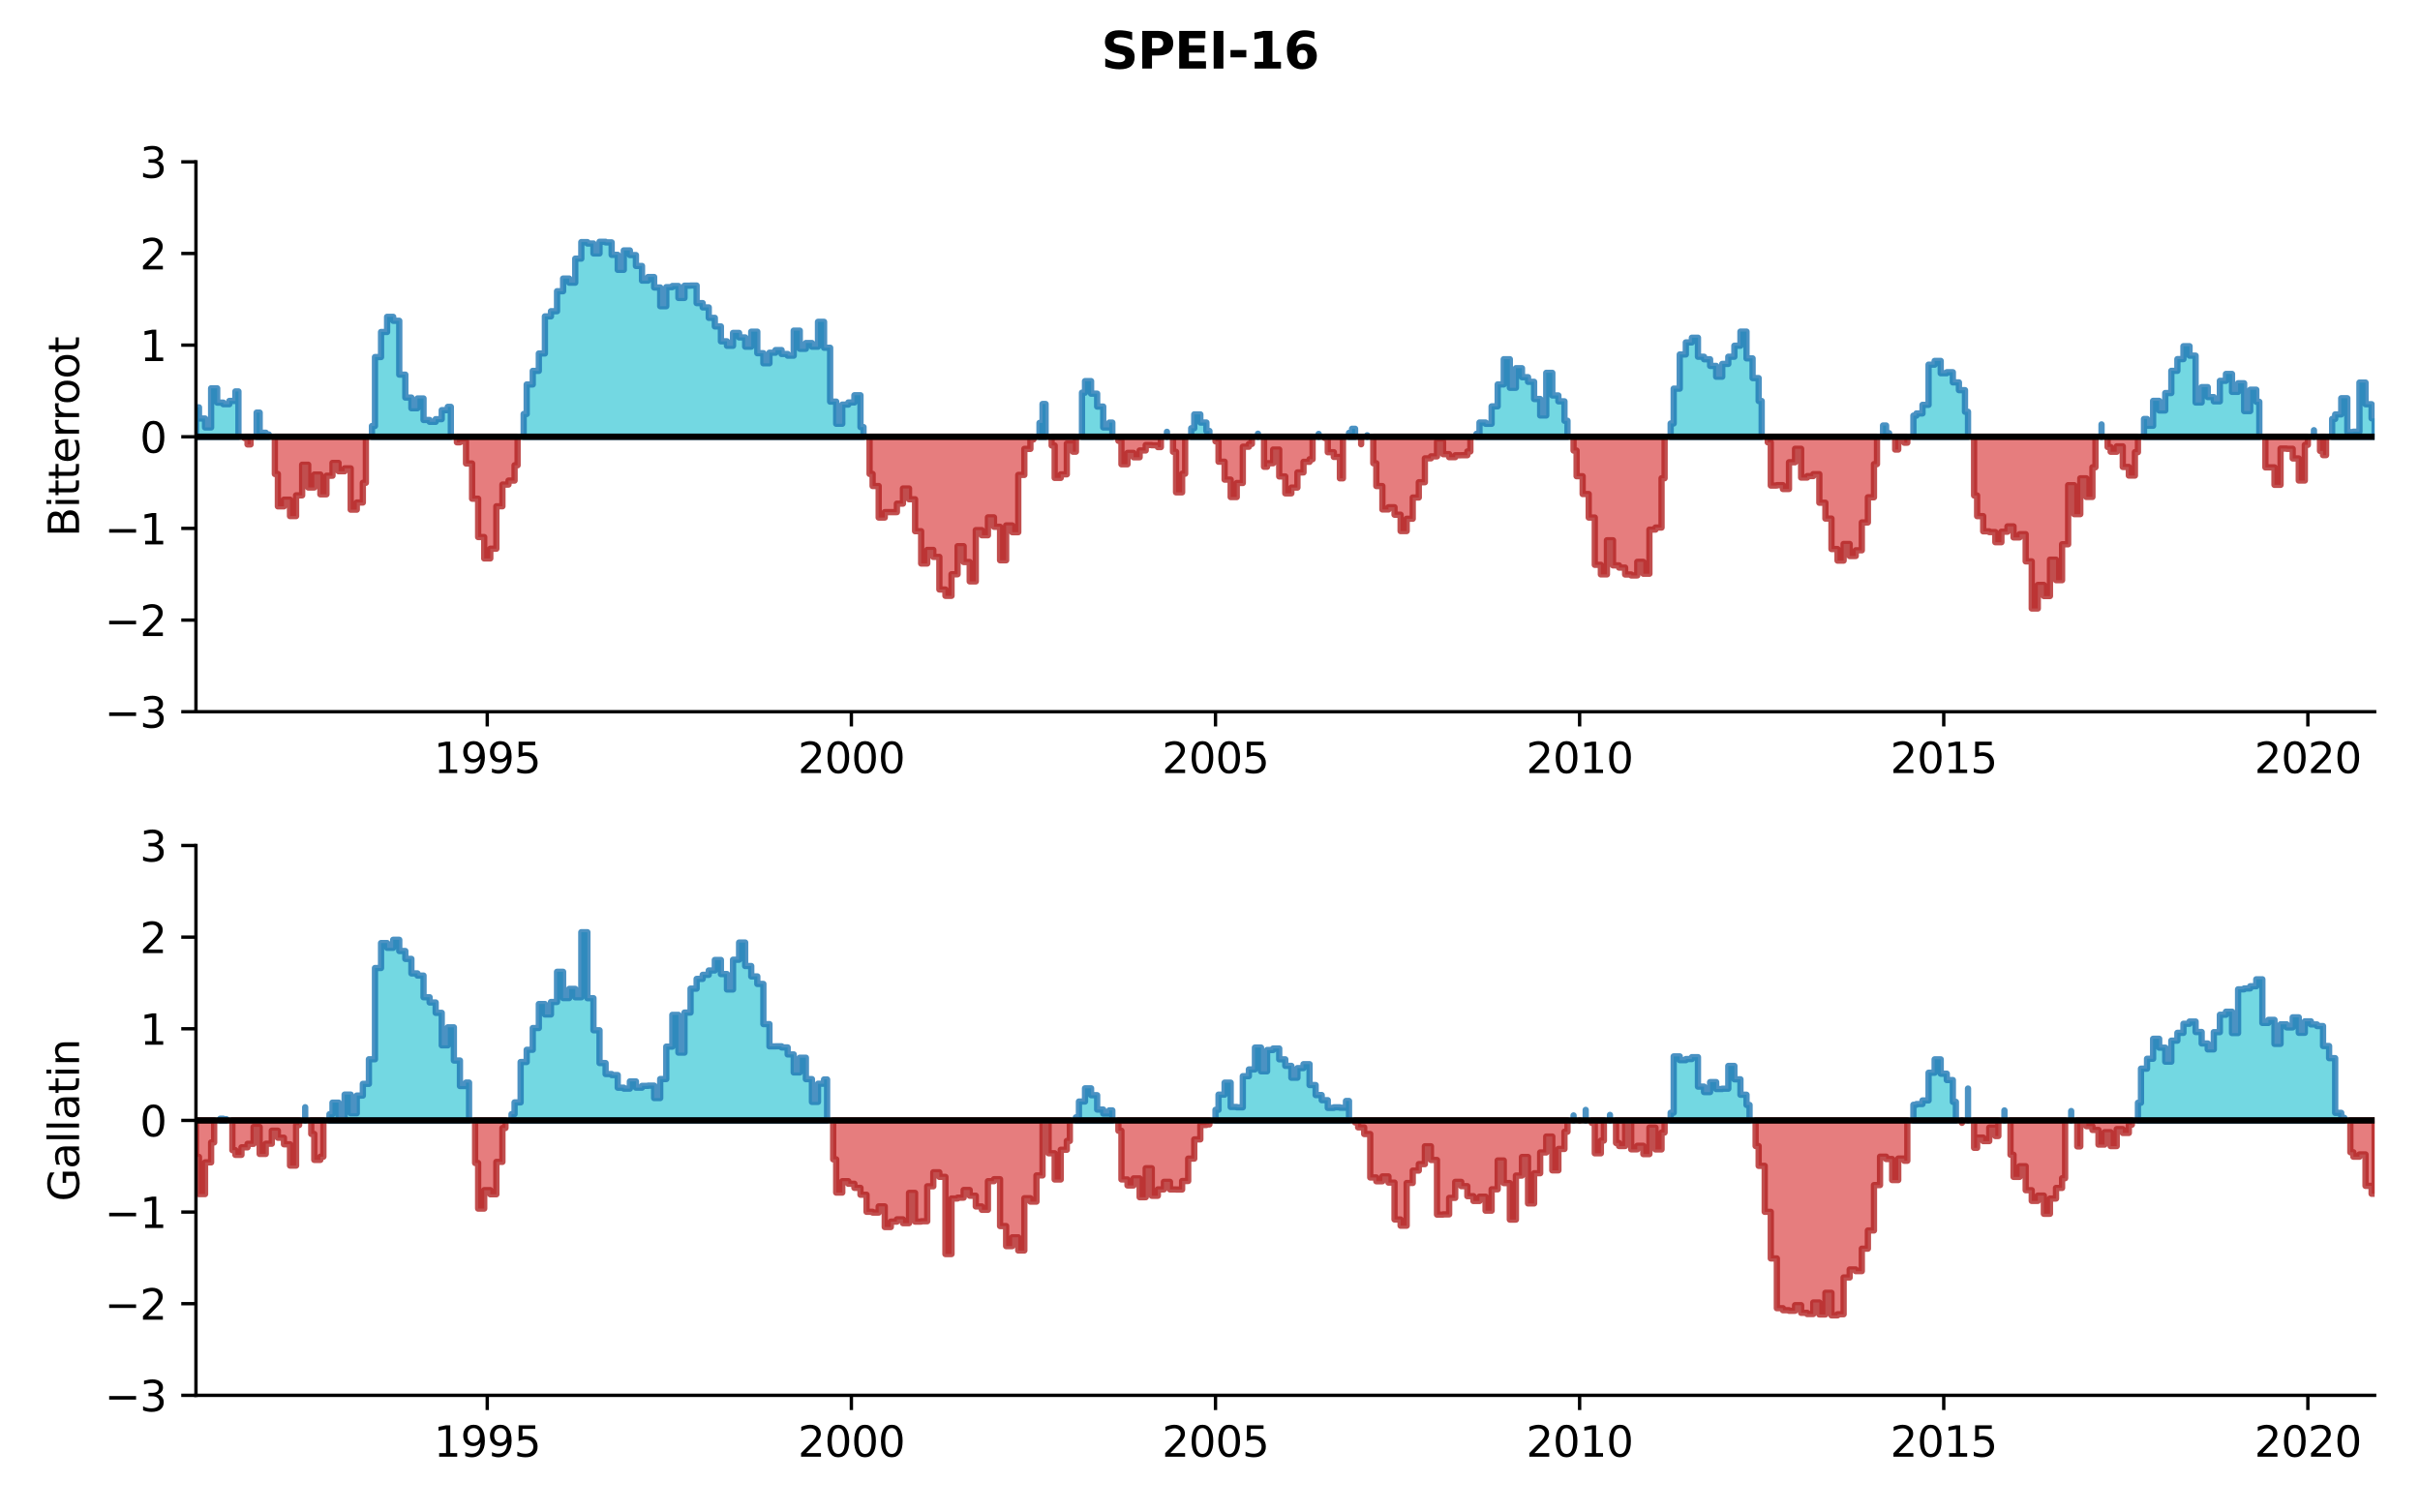 <?xml version="1.0" encoding="utf-8" standalone="no"?>
<!DOCTYPE svg PUBLIC "-//W3C//DTD SVG 1.1//EN"
  "http://www.w3.org/Graphics/SVG/1.1/DTD/svg11.dtd">
<svg xmlns:xlink="http://www.w3.org/1999/xlink" width="576pt" height="360pt" viewBox="0 0 576 360" xmlns="http://www.w3.org/2000/svg" version="1.1">
 <defs>
  <style type="text/css">*{stroke-linejoin: round; stroke-linecap: butt}</style>
 </defs>
 <g id="figure_1">
  <g id="patch_1">
   <path d="M 0 360 
L 576 360 
L 576 0 
L 0 0 
z
" style="fill: #ffffff"/>
  </g>
  <g id="axes_1">
   <g id="patch_2">
    <path d="M 46.64 169.4 
L 565.2 169.4 
L 565.2 38.52 
L 46.64 38.52 
z
" style="fill: #ffffff"/>
   </g>
   <g id="PolyCollection_1">
    <path d="M 46.64 103.96 
L 46.64 96.96 
L 47.362 96.96 
L 47.362 99.618 
L 48.807 99.618 
L 48.807 101.733 
L 50.251 101.733 
L 50.251 92.427 
L 51.696 92.427 
L 51.696 95.83 
L 53.14 95.83 
L 53.14 96.209 
L 54.585 96.209 
L 54.585 95.436 
L 56.029 95.436 
L 56.029 93.167 
L 56.751 93.167 
L 56.751 103.96 
L 56.751 103.96 
L 56.029 103.96 
L 56.029 103.96 
L 54.585 103.96 
L 54.585 103.96 
L 53.14 103.96 
L 53.14 103.96 
L 51.696 103.96 
L 51.696 103.96 
L 50.251 103.96 
L 50.251 103.96 
L 48.807 103.96 
L 48.807 103.96 
L 47.362 103.96 
L 47.362 103.96 
L 46.64 103.96 
z
" clip-path="url(#p1661e03075)" style="fill: #17becf; fill-opacity: 0.6; stroke: #1f77b4; stroke-opacity: 0.8; stroke-width: 1.5"/>
    <path d="M 61.085 103.96 
L 61.085 98.209 
L 61.807 98.209 
L 61.807 102.995 
L 63.251 102.995 
L 63.251 103.408 
L 63.973 103.408 
L 63.973 103.96 
L 63.973 103.96 
L 63.251 103.96 
L 63.251 103.96 
L 61.807 103.96 
L 61.807 103.96 
L 61.085 103.96 
z
" clip-path="url(#p1661e03075)" style="fill: #17becf; fill-opacity: 0.6; stroke: #1f77b4; stroke-opacity: 0.8; stroke-width: 1.5"/>
    <path d="M 88.529 103.96 
L 88.529 101.396 
L 89.251 101.396 
L 89.251 84.984 
L 90.696 84.984 
L 90.696 79.02 
L 92.14 79.02 
L 92.14 75.414 
L 93.585 75.414 
L 93.585 76.353 
L 95.029 76.353 
L 95.029 89.171 
L 96.474 89.171 
L 96.474 94.627 
L 97.918 94.627 
L 97.918 97.17 
L 99.363 97.17 
L 99.363 94.843 
L 100.807 94.843 
L 100.807 99.966 
L 102.252 99.966 
L 102.252 100.398 
L 103.696 100.398 
L 103.696 99.77 
L 105.141 99.77 
L 105.141 97.629 
L 106.585 97.629 
L 106.585 96.84 
L 107.307 96.84 
L 107.307 103.96 
L 107.307 103.96 
L 106.585 103.96 
L 106.585 103.96 
L 105.141 103.96 
L 105.141 103.96 
L 103.696 103.96 
L 103.696 103.96 
L 102.252 103.96 
L 102.252 103.96 
L 100.807 103.96 
L 100.807 103.96 
L 99.363 103.96 
L 99.363 103.96 
L 97.918 103.96 
L 97.918 103.96 
L 96.474 103.96 
L 96.474 103.96 
L 95.029 103.96 
L 95.029 103.96 
L 93.585 103.96 
L 93.585 103.96 
L 92.14 103.96 
L 92.14 103.96 
L 90.696 103.96 
L 90.696 103.96 
L 89.251 103.96 
L 89.251 103.96 
L 88.529 103.96 
z
" clip-path="url(#p1661e03075)" style="fill: #17becf; fill-opacity: 0.6; stroke: #1f77b4; stroke-opacity: 0.8; stroke-width: 1.5"/>
    <path d="M 124.641 103.96 
L 124.641 98.544 
L 125.363 98.544 
L 125.363 91.513 
L 126.807 91.513 
L 126.807 88.279 
L 128.252 88.279 
L 128.252 84.136 
L 129.696 84.136 
L 129.696 75.302 
L 131.141 75.302 
L 131.141 74.078 
L 132.585 74.078 
L 132.585 69.315 
L 134.03 69.315 
L 134.03 66.301 
L 135.474 66.301 
L 135.474 67.281 
L 136.919 67.281 
L 136.919 61.557 
L 138.363 61.557 
L 138.363 57.629 
L 139.807 57.629 
L 139.807 57.959 
L 141.252 57.959 
L 141.252 60.317 
L 142.696 60.317 
L 142.696 57.55 
L 144.141 57.55 
L 144.141 57.694 
L 145.585 57.694 
L 145.585 60.661 
L 147.03 60.661 
L 147.03 64.229 
L 148.474 64.229 
L 148.474 59.604 
L 149.919 59.604 
L 149.919 60.711 
L 151.363 60.711 
L 151.363 63.304 
L 152.808 63.304 
L 152.808 66.792 
L 154.252 66.792 
L 154.252 65.937 
L 155.696 65.937 
L 155.696 68.426 
L 157.141 68.426 
L 157.141 72.881 
L 158.585 72.881 
L 158.585 68.346 
L 160.03 68.346 
L 160.03 68.072 
L 161.474 68.072 
L 161.474 70.914 
L 162.919 70.914 
L 162.919 67.999 
L 164.363 67.999 
L 164.363 67.962 
L 165.808 67.962 
L 165.808 72.146 
L 167.252 72.146 
L 167.252 73.169 
L 168.697 73.169 
L 168.697 75.653 
L 170.141 75.653 
L 170.141 77.693 
L 171.586 77.693 
L 171.586 81.243 
L 173.03 81.243 
L 173.03 82.304 
L 174.474 82.304 
L 174.474 79.243 
L 175.919 79.243 
L 175.919 80.312 
L 177.363 80.312 
L 177.363 82.512 
L 178.808 82.512 
L 178.808 78.948 
L 180.252 78.948 
L 180.252 84.07 
L 181.697 84.07 
L 181.697 86.472 
L 183.141 86.472 
L 183.141 83.95 
L 184.586 83.95 
L 184.586 83.32 
L 186.03 83.32 
L 186.03 84.259 
L 187.475 84.259 
L 187.475 84.656 
L 188.919 84.656 
L 188.919 78.696 
L 190.363 78.696 
L 190.363 83.018 
L 191.808 83.018 
L 191.808 81.647 
L 193.252 81.647 
L 193.252 82.52 
L 194.697 82.52 
L 194.697 76.603 
L 196.141 76.603 
L 196.141 82.768 
L 197.586 82.768 
L 197.586 95.594 
L 199.03 95.594 
L 199.03 100.86 
L 200.475 100.86 
L 200.475 96.299 
L 201.919 96.299 
L 201.919 95.792 
L 203.364 95.792 
L 203.364 94.081 
L 204.808 94.081 
L 204.808 101.655 
L 205.53 101.655 
L 205.53 103.96 
L 205.53 103.96 
L 204.808 103.96 
L 204.808 103.96 
L 203.364 103.96 
L 203.364 103.96 
L 201.919 103.96 
L 201.919 103.96 
L 200.475 103.96 
L 200.475 103.96 
L 199.03 103.96 
L 199.03 103.96 
L 197.586 103.96 
L 197.586 103.96 
L 196.141 103.96 
L 196.141 103.96 
L 194.697 103.96 
L 194.697 103.96 
L 193.252 103.96 
L 193.252 103.96 
L 191.808 103.96 
L 191.808 103.96 
L 190.363 103.96 
L 190.363 103.96 
L 188.919 103.96 
L 188.919 103.96 
L 187.475 103.96 
L 187.475 103.96 
L 186.03 103.96 
L 186.03 103.96 
L 184.586 103.96 
L 184.586 103.96 
L 183.141 103.96 
L 183.141 103.96 
L 181.697 103.96 
L 181.697 103.96 
L 180.252 103.96 
L 180.252 103.96 
L 178.808 103.96 
L 178.808 103.96 
L 177.363 103.96 
L 177.363 103.96 
L 175.919 103.96 
L 175.919 103.96 
L 174.474 103.96 
L 174.474 103.96 
L 173.03 103.96 
L 173.03 103.96 
L 171.586 103.96 
L 171.586 103.96 
L 170.141 103.96 
L 170.141 103.96 
L 168.697 103.96 
L 168.697 103.96 
L 167.252 103.96 
L 167.252 103.96 
L 165.808 103.96 
L 165.808 103.96 
L 164.363 103.96 
L 164.363 103.96 
L 162.919 103.96 
L 162.919 103.96 
L 161.474 103.96 
L 161.474 103.96 
L 160.03 103.96 
L 160.03 103.96 
L 158.585 103.96 
L 158.585 103.96 
L 157.141 103.96 
L 157.141 103.96 
L 155.696 103.96 
L 155.696 103.96 
L 154.252 103.96 
L 154.252 103.96 
L 152.808 103.96 
L 152.808 103.96 
L 151.363 103.96 
L 151.363 103.96 
L 149.919 103.96 
L 149.919 103.96 
L 148.474 103.96 
L 148.474 103.96 
L 147.03 103.96 
L 147.03 103.96 
L 145.585 103.96 
L 145.585 103.96 
L 144.141 103.96 
L 144.141 103.96 
L 142.696 103.96 
L 142.696 103.96 
L 141.252 103.96 
L 141.252 103.96 
L 139.807 103.96 
L 139.807 103.96 
L 138.363 103.96 
L 138.363 103.96 
L 136.919 103.96 
L 136.919 103.96 
L 135.474 103.96 
L 135.474 103.96 
L 134.03 103.96 
L 134.03 103.96 
L 132.585 103.96 
L 132.585 103.96 
L 131.141 103.96 
L 131.141 103.96 
L 129.696 103.96 
L 129.696 103.96 
L 128.252 103.96 
L 128.252 103.96 
L 126.807 103.96 
L 126.807 103.96 
L 125.363 103.96 
L 125.363 103.96 
L 124.641 103.96 
z
" clip-path="url(#p1661e03075)" style="fill: #17becf; fill-opacity: 0.6; stroke: #1f77b4; stroke-opacity: 0.8; stroke-width: 1.5"/>
    <path d="M 247.419 103.96 
L 247.419 100.663 
L 248.142 100.663 
L 248.142 96.158 
L 248.864 96.158 
L 248.864 103.96 
L 248.864 103.96 
L 248.142 103.96 
L 248.142 103.96 
L 247.419 103.96 
z
" clip-path="url(#p1661e03075)" style="fill: #17becf; fill-opacity: 0.6; stroke: #1f77b4; stroke-opacity: 0.8; stroke-width: 1.5"/>
    <path d="M 257.531 103.96 
L 257.531 93.461 
L 258.253 93.461 
L 258.253 90.712 
L 259.697 90.712 
L 259.697 93.7 
L 261.142 93.7 
L 261.142 96.769 
L 262.586 96.769 
L 262.586 101.731 
L 264.031 101.731 
L 264.031 100.588 
L 264.753 100.588 
L 264.753 103.96 
L 264.753 103.96 
L 264.031 103.96 
L 264.031 103.96 
L 262.586 103.96 
L 262.586 103.96 
L 261.142 103.96 
L 261.142 103.96 
L 259.697 103.96 
L 259.697 103.96 
L 258.253 103.96 
L 258.253 103.96 
L 257.531 103.96 
z
" clip-path="url(#p1661e03075)" style="fill: #17becf; fill-opacity: 0.6; stroke: #1f77b4; stroke-opacity: 0.8; stroke-width: 1.5"/>
    <path d="M 277.753 103.96 
L 277.753 102.776 
L 277.753 102.776 
L 277.753 103.96 
L 277.753 103.96 
L 277.753 103.96 
z
" clip-path="url(#p1661e03075)" style="fill: #17becf; fill-opacity: 0.6; stroke: #1f77b4; stroke-opacity: 0.8; stroke-width: 1.5"/>
    <path d="M 283.531 103.96 
L 283.531 101.936 
L 284.253 101.936 
L 284.253 98.633 
L 285.698 98.633 
L 285.698 100.573 
L 287.142 100.573 
L 287.142 102.579 
L 287.864 102.579 
L 287.864 103.96 
L 287.864 103.96 
L 287.142 103.96 
L 287.142 103.96 
L 285.698 103.96 
L 285.698 103.96 
L 284.253 103.96 
L 284.253 103.96 
L 283.531 103.96 
z
" clip-path="url(#p1661e03075)" style="fill: #17becf; fill-opacity: 0.6; stroke: #1f77b4; stroke-opacity: 0.8; stroke-width: 1.5"/>
    <path d="M 299.42 103.96 
L 299.42 103.228 
L 299.42 103.228 
L 299.42 103.96 
L 299.42 103.96 
L 299.42 103.96 
z
" clip-path="url(#p1661e03075)" style="fill: #17becf; fill-opacity: 0.6; stroke: #1f77b4; stroke-opacity: 0.8; stroke-width: 1.5"/>
    <path d="M 313.865 103.96 
L 313.865 103.281 
L 313.865 103.281 
L 313.865 103.96 
L 313.865 103.96 
L 313.865 103.96 
z
" clip-path="url(#p1661e03075)" style="fill: #17becf; fill-opacity: 0.6; stroke: #1f77b4; stroke-opacity: 0.8; stroke-width: 1.5"/>
    <path d="M 321.087 103.96 
L 321.087 103.03 
L 321.809 103.03 
L 321.809 102.057 
L 322.531 102.057 
L 322.531 103.96 
L 322.531 103.96 
L 321.809 103.96 
L 321.809 103.96 
L 321.087 103.96 
z
" clip-path="url(#p1661e03075)" style="fill: #17becf; fill-opacity: 0.6; stroke: #1f77b4; stroke-opacity: 0.8; stroke-width: 1.5"/>
    <path d="M 325.42 103.96 
L 325.42 103.605 
L 325.42 103.605 
L 325.42 103.96 
L 325.42 103.96 
L 325.42 103.96 
z
" clip-path="url(#p1661e03075)" style="fill: #17becf; fill-opacity: 0.6; stroke: #1f77b4; stroke-opacity: 0.8; stroke-width: 1.5"/>
    <path d="M 351.42 103.96 
L 351.42 103.258 
L 352.143 103.258 
L 352.143 100.569 
L 353.587 100.569 
L 353.587 100.874 
L 355.032 100.874 
L 355.032 96.722 
L 356.476 96.722 
L 356.476 91.501 
L 357.92 91.501 
L 357.92 85.5 
L 359.365 85.5 
L 359.365 92.297 
L 360.809 92.297 
L 360.809 87.639 
L 362.254 87.639 
L 362.254 89.779 
L 363.698 89.779 
L 363.698 90.879 
L 365.143 90.879 
L 365.143 94.967 
L 366.587 94.967 
L 366.587 98.892 
L 368.032 98.892 
L 368.032 88.746 
L 369.476 88.746 
L 369.476 94.127 
L 370.921 94.127 
L 370.921 95.526 
L 372.365 95.526 
L 372.365 100.148 
L 373.087 100.148 
L 373.087 103.96 
L 373.087 103.96 
L 372.365 103.96 
L 372.365 103.96 
L 370.921 103.96 
L 370.921 103.96 
L 369.476 103.96 
L 369.476 103.96 
L 368.032 103.96 
L 368.032 103.96 
L 366.587 103.96 
L 366.587 103.96 
L 365.143 103.96 
L 365.143 103.96 
L 363.698 103.96 
L 363.698 103.96 
L 362.254 103.96 
L 362.254 103.96 
L 360.809 103.96 
L 360.809 103.96 
L 359.365 103.96 
L 359.365 103.96 
L 357.92 103.96 
L 357.92 103.96 
L 356.476 103.96 
L 356.476 103.96 
L 355.032 103.96 
L 355.032 103.96 
L 353.587 103.96 
L 353.587 103.96 
L 352.143 103.96 
L 352.143 103.96 
L 351.42 103.96 
z
" clip-path="url(#p1661e03075)" style="fill: #17becf; fill-opacity: 0.6; stroke: #1f77b4; stroke-opacity: 0.8; stroke-width: 1.5"/>
    <path d="M 397.643 103.96 
L 397.643 100.794 
L 398.365 100.794 
L 398.365 92.503 
L 399.81 92.503 
L 399.81 84.37 
L 401.254 84.37 
L 401.254 81.501 
L 402.699 81.501 
L 402.699 80.386 
L 404.143 80.386 
L 404.143 84.914 
L 405.588 84.914 
L 405.588 85.512 
L 407.032 85.512 
L 407.032 87.089 
L 408.476 87.089 
L 408.476 89.666 
L 409.921 89.666 
L 409.921 86.619 
L 411.365 86.619 
L 411.365 84.91 
L 412.81 84.91 
L 412.81 82.288 
L 414.254 82.288 
L 414.254 78.927 
L 415.699 78.927 
L 415.699 85.3 
L 417.143 85.3 
L 417.143 89.993 
L 418.588 89.993 
L 418.588 95.449 
L 419.31 95.449 
L 419.31 103.96 
L 419.31 103.96 
L 418.588 103.96 
L 418.588 103.96 
L 417.143 103.96 
L 417.143 103.96 
L 415.699 103.96 
L 415.699 103.96 
L 414.254 103.96 
L 414.254 103.96 
L 412.81 103.96 
L 412.81 103.96 
L 411.365 103.96 
L 411.365 103.96 
L 409.921 103.96 
L 409.921 103.96 
L 408.476 103.96 
L 408.476 103.96 
L 407.032 103.96 
L 407.032 103.96 
L 405.588 103.96 
L 405.588 103.96 
L 404.143 103.96 
L 404.143 103.96 
L 402.699 103.96 
L 402.699 103.96 
L 401.254 103.96 
L 401.254 103.96 
L 399.81 103.96 
L 399.81 103.96 
L 398.365 103.96 
L 398.365 103.96 
L 397.643 103.96 
z
" clip-path="url(#p1661e03075)" style="fill: #17becf; fill-opacity: 0.6; stroke: #1f77b4; stroke-opacity: 0.8; stroke-width: 1.5"/>
    <path d="M 448.199 103.96 
L 448.199 101.277 
L 448.921 101.277 
L 448.921 103.098 
L 449.643 103.098 
L 449.643 103.96 
L 449.643 103.96 
L 448.921 103.96 
L 448.921 103.96 
L 448.199 103.96 
z
" clip-path="url(#p1661e03075)" style="fill: #17becf; fill-opacity: 0.6; stroke: #1f77b4; stroke-opacity: 0.8; stroke-width: 1.5"/>
    <path d="M 455.421 103.96 
L 455.421 98.926 
L 456.144 98.926 
L 456.144 98.407 
L 457.588 98.407 
L 457.588 96.362 
L 459.032 96.362 
L 459.032 86.791 
L 460.477 86.791 
L 460.477 85.903 
L 461.921 85.903 
L 461.921 88.835 
L 463.366 88.835 
L 463.366 88.6 
L 464.81 88.6 
L 464.81 91.017 
L 466.255 91.017 
L 466.255 92.866 
L 467.699 92.866 
L 467.699 98.012 
L 468.421 98.012 
L 468.421 103.96 
L 468.421 103.96 
L 467.699 103.96 
L 467.699 103.96 
L 466.255 103.96 
L 466.255 103.96 
L 464.81 103.96 
L 464.81 103.96 
L 463.366 103.96 
L 463.366 103.96 
L 461.921 103.96 
L 461.921 103.96 
L 460.477 103.96 
L 460.477 103.96 
L 459.032 103.96 
L 459.032 103.96 
L 457.588 103.96 
L 457.588 103.96 
L 456.144 103.96 
L 456.144 103.96 
L 455.421 103.96 
z
" clip-path="url(#p1661e03075)" style="fill: #17becf; fill-opacity: 0.6; stroke: #1f77b4; stroke-opacity: 0.8; stroke-width: 1.5"/>
    <path d="M 500.199 103.96 
L 500.199 101.02 
L 500.199 101.02 
L 500.199 103.96 
L 500.199 103.96 
L 500.199 103.96 
z
" clip-path="url(#p1661e03075)" style="fill: #17becf; fill-opacity: 0.6; stroke: #1f77b4; stroke-opacity: 0.8; stroke-width: 1.5"/>
    <path d="M 510.311 103.96 
L 510.311 99.726 
L 511.033 99.726 
L 511.033 101.34 
L 512.477 101.34 
L 512.477 95.415 
L 513.922 95.415 
L 513.922 97.703 
L 515.366 97.703 
L 515.366 93.553 
L 516.811 93.553 
L 516.811 88.267 
L 518.255 88.267 
L 518.255 85.476 
L 519.7 85.476 
L 519.7 82.402 
L 521.144 82.402 
L 521.144 84.653 
L 522.589 84.653 
L 522.589 95.796 
L 524.033 95.796 
L 524.033 92.142 
L 525.477 92.142 
L 525.477 94.518 
L 526.922 94.518 
L 526.922 95.528 
L 528.366 95.528 
L 528.366 90.645 
L 529.811 90.645 
L 529.811 89.008 
L 531.255 89.008 
L 531.255 93.274 
L 532.7 93.274 
L 532.7 91.225 
L 534.144 91.225 
L 534.144 97.846 
L 535.589 97.846 
L 535.589 92.761 
L 537.033 92.761 
L 537.033 95.639 
L 537.755 95.639 
L 537.755 103.96 
L 537.755 103.96 
L 537.033 103.96 
L 537.033 103.96 
L 535.589 103.96 
L 535.589 103.96 
L 534.144 103.96 
L 534.144 103.96 
L 532.7 103.96 
L 532.7 103.96 
L 531.255 103.96 
L 531.255 103.96 
L 529.811 103.96 
L 529.811 103.96 
L 528.366 103.96 
L 528.366 103.96 
L 526.922 103.96 
L 526.922 103.96 
L 525.477 103.96 
L 525.477 103.96 
L 524.033 103.96 
L 524.033 103.96 
L 522.589 103.96 
L 522.589 103.96 
L 521.144 103.96 
L 521.144 103.96 
L 519.7 103.96 
L 519.7 103.96 
L 518.255 103.96 
L 518.255 103.96 
L 516.811 103.96 
L 516.811 103.96 
L 515.366 103.96 
L 515.366 103.96 
L 513.922 103.96 
L 513.922 103.96 
L 512.477 103.96 
L 512.477 103.96 
L 511.033 103.96 
L 511.033 103.96 
L 510.311 103.96 
z
" clip-path="url(#p1661e03075)" style="fill: #17becf; fill-opacity: 0.6; stroke: #1f77b4; stroke-opacity: 0.8; stroke-width: 1.5"/>
    <path d="M 550.755 103.96 
L 550.755 102.398 
L 550.755 102.398 
L 550.755 103.96 
L 550.755 103.96 
L 550.755 103.96 
z
" clip-path="url(#p1661e03075)" style="fill: #17becf; fill-opacity: 0.6; stroke: #1f77b4; stroke-opacity: 0.8; stroke-width: 1.5"/>
    <path d="M 555.089 103.96 
L 555.089 99.715 
L 555.811 99.715 
L 555.811 98.641 
L 557.255 98.641 
L 557.255 94.789 
L 558.7 94.789 
L 558.7 102.851 
L 560.144 102.851 
L 560.144 102.759 
L 561.589 102.759 
L 561.589 91.061 
L 563.033 91.061 
L 563.033 96.214 
L 564.478 96.214 
L 564.478 99.575 
L 565.2 99.575 
L 565.2 103.96 
L 565.2 103.96 
L 564.478 103.96 
L 564.478 103.96 
L 563.033 103.96 
L 563.033 103.96 
L 561.589 103.96 
L 561.589 103.96 
L 560.144 103.96 
L 560.144 103.96 
L 558.7 103.96 
L 558.7 103.96 
L 557.255 103.96 
L 557.255 103.96 
L 555.811 103.96 
L 555.811 103.96 
L 555.089 103.96 
z
" clip-path="url(#p1661e03075)" style="fill: #17becf; fill-opacity: 0.6; stroke: #1f77b4; stroke-opacity: 0.8; stroke-width: 1.5"/>
   </g>
   <g id="PolyCollection_2">
    <path d="M 58.196 103.96 
L 58.196 104.255 
L 58.918 104.255 
L 58.918 105.784 
L 59.64 105.784 
L 59.64 103.96 
L 59.64 103.96 
L 58.918 103.96 
L 58.918 103.96 
L 58.196 103.96 
z
" clip-path="url(#p1661e03075)" style="fill: #d62728; fill-opacity: 0.6; stroke: #b22222; stroke-opacity: 0.8; stroke-width: 1.5"/>
    <path d="M 65.418 103.96 
L 65.418 112.818 
L 66.14 112.818 
L 66.14 120.522 
L 67.585 120.522 
L 67.585 118.929 
L 69.029 118.929 
L 69.029 122.839 
L 70.474 122.839 
L 70.474 117.9 
L 71.918 117.9 
L 71.918 110.614 
L 73.362 110.614 
L 73.362 116.028 
L 74.807 116.028 
L 74.807 112.949 
L 76.251 112.949 
L 76.251 117.655 
L 77.696 117.655 
L 77.696 113.234 
L 79.14 113.234 
L 79.14 110.183 
L 80.585 110.183 
L 80.585 112.163 
L 82.029 112.163 
L 82.029 111.478 
L 83.474 111.478 
L 83.474 121.307 
L 84.918 121.307 
L 84.918 119.611 
L 86.363 119.611 
L 86.363 114.911 
L 87.085 114.911 
L 87.085 103.96 
L 87.085 103.96 
L 86.363 103.96 
L 86.363 103.96 
L 84.918 103.96 
L 84.918 103.96 
L 83.474 103.96 
L 83.474 103.96 
L 82.029 103.96 
L 82.029 103.96 
L 80.585 103.96 
L 80.585 103.96 
L 79.14 103.96 
L 79.14 103.96 
L 77.696 103.96 
L 77.696 103.96 
L 76.251 103.96 
L 76.251 103.96 
L 74.807 103.96 
L 74.807 103.96 
L 73.362 103.96 
L 73.362 103.96 
L 71.918 103.96 
L 71.918 103.96 
L 70.474 103.96 
L 70.474 103.96 
L 69.029 103.96 
L 69.029 103.96 
L 67.585 103.96 
L 67.585 103.96 
L 66.14 103.96 
L 66.14 103.96 
L 65.418 103.96 
z
" clip-path="url(#p1661e03075)" style="fill: #d62728; fill-opacity: 0.6; stroke: #b22222; stroke-opacity: 0.8; stroke-width: 1.5"/>
    <path d="M 108.752 103.96 
L 108.752 105.277 
L 109.474 105.277 
L 109.474 105.064 
L 110.918 105.064 
L 110.918 110.317 
L 112.363 110.317 
L 112.363 118.697 
L 113.807 118.697 
L 113.807 127.83 
L 115.252 127.83 
L 115.252 132.916 
L 116.696 132.916 
L 116.696 130.605 
L 118.141 130.605 
L 118.141 120.505 
L 119.585 120.505 
L 119.585 115.335 
L 121.03 115.335 
L 121.03 114.39 
L 122.474 114.39 
L 122.474 110.743 
L 123.196 110.743 
L 123.196 103.96 
L 123.196 103.96 
L 122.474 103.96 
L 122.474 103.96 
L 121.03 103.96 
L 121.03 103.96 
L 119.585 103.96 
L 119.585 103.96 
L 118.141 103.96 
L 118.141 103.96 
L 116.696 103.96 
L 116.696 103.96 
L 115.252 103.96 
L 115.252 103.96 
L 113.807 103.96 
L 113.807 103.96 
L 112.363 103.96 
L 112.363 103.96 
L 110.918 103.96 
L 110.918 103.96 
L 109.474 103.96 
L 109.474 103.96 
L 108.752 103.96 
z
" clip-path="url(#p1661e03075)" style="fill: #d62728; fill-opacity: 0.6; stroke: #b22222; stroke-opacity: 0.8; stroke-width: 1.5"/>
    <path d="M 206.975 103.96 
L 206.975 112.804 
L 207.697 112.804 
L 207.697 115.684 
L 209.141 115.684 
L 209.141 123.184 
L 210.586 123.184 
L 210.586 121.896 
L 212.03 121.896 
L 212.03 121.897 
L 213.475 121.897 
L 213.475 119.875 
L 214.919 119.875 
L 214.919 116.267 
L 216.364 116.267 
L 216.364 118.834 
L 217.808 118.834 
L 217.808 126.434 
L 219.253 126.434 
L 219.253 134.124 
L 220.697 134.124 
L 220.697 130.891 
L 222.142 130.891 
L 222.142 132.55 
L 223.586 132.55 
L 223.586 140.312 
L 225.03 140.312 
L 225.03 141.815 
L 226.475 141.815 
L 226.475 136.685 
L 227.919 136.685 
L 227.919 130.004 
L 229.364 130.004 
L 229.364 133.771 
L 230.808 133.771 
L 230.808 138.381 
L 232.253 138.381 
L 232.253 126.183 
L 233.697 126.183 
L 233.697 127.403 
L 235.142 127.403 
L 235.142 123.144 
L 236.586 123.144 
L 236.586 125.383 
L 238.031 125.383 
L 238.031 133.353 
L 239.475 133.353 
L 239.475 125.058 
L 240.919 125.058 
L 240.919 126.67 
L 242.364 126.67 
L 242.364 113.036 
L 243.808 113.036 
L 243.808 106.848 
L 245.253 106.848 
L 245.253 104.598 
L 245.975 104.598 
L 245.975 103.96 
L 245.975 103.96 
L 245.253 103.96 
L 245.253 103.96 
L 243.808 103.96 
L 243.808 103.96 
L 242.364 103.96 
L 242.364 103.96 
L 240.919 103.96 
L 240.919 103.96 
L 239.475 103.96 
L 239.475 103.96 
L 238.031 103.96 
L 238.031 103.96 
L 236.586 103.96 
L 236.586 103.96 
L 235.142 103.96 
L 235.142 103.96 
L 233.697 103.96 
L 233.697 103.96 
L 232.253 103.96 
L 232.253 103.96 
L 230.808 103.96 
L 230.808 103.96 
L 229.364 103.96 
L 229.364 103.96 
L 227.919 103.96 
L 227.919 103.96 
L 226.475 103.96 
L 226.475 103.96 
L 225.03 103.96 
L 225.03 103.96 
L 223.586 103.96 
L 223.586 103.96 
L 222.142 103.96 
L 222.142 103.96 
L 220.697 103.96 
L 220.697 103.96 
L 219.253 103.96 
L 219.253 103.96 
L 217.808 103.96 
L 217.808 103.96 
L 216.364 103.96 
L 216.364 103.96 
L 214.919 103.96 
L 214.919 103.96 
L 213.475 103.96 
L 213.475 103.96 
L 212.03 103.96 
L 212.03 103.96 
L 210.586 103.96 
L 210.586 103.96 
L 209.141 103.96 
L 209.141 103.96 
L 207.697 103.96 
L 207.697 103.96 
L 206.975 103.96 
z
" clip-path="url(#p1661e03075)" style="fill: #d62728; fill-opacity: 0.6; stroke: #b22222; stroke-opacity: 0.8; stroke-width: 1.5"/>
    <path d="M 250.308 103.96 
L 250.308 106.034 
L 251.031 106.034 
L 251.031 113.75 
L 252.475 113.75 
L 252.475 112.902 
L 253.92 112.902 
L 253.92 105.583 
L 255.364 105.583 
L 255.364 107.507 
L 256.086 107.507 
L 256.086 103.96 
L 256.086 103.96 
L 255.364 103.96 
L 255.364 103.96 
L 253.92 103.96 
L 253.92 103.96 
L 252.475 103.96 
L 252.475 103.96 
L 251.031 103.96 
L 251.031 103.96 
L 250.308 103.96 
z
" clip-path="url(#p1661e03075)" style="fill: #d62728; fill-opacity: 0.6; stroke: #b22222; stroke-opacity: 0.8; stroke-width: 1.5"/>
    <path d="M 266.197 103.96 
L 266.197 104.925 
L 266.92 104.925 
L 266.92 110.506 
L 268.364 110.506 
L 268.364 107.801 
L 269.809 107.801 
L 269.809 108.841 
L 271.253 108.841 
L 271.253 107.219 
L 272.697 107.219 
L 272.697 105.924 
L 274.142 105.924 
L 274.142 105.975 
L 275.586 105.975 
L 275.586 106.418 
L 276.309 106.418 
L 276.309 103.96 
L 276.309 103.96 
L 275.586 103.96 
L 275.586 103.96 
L 274.142 103.96 
L 274.142 103.96 
L 272.697 103.96 
L 272.697 103.96 
L 271.253 103.96 
L 271.253 103.96 
L 269.809 103.96 
L 269.809 103.96 
L 268.364 103.96 
L 268.364 103.96 
L 266.92 103.96 
L 266.92 103.96 
L 266.197 103.96 
z
" clip-path="url(#p1661e03075)" style="fill: #d62728; fill-opacity: 0.6; stroke: #b22222; stroke-opacity: 0.8; stroke-width: 1.5"/>
    <path d="M 279.198 103.96 
L 279.198 107.536 
L 279.92 107.536 
L 279.92 117.184 
L 281.364 117.184 
L 281.364 112.752 
L 282.086 112.752 
L 282.086 103.96 
L 282.086 103.96 
L 281.364 103.96 
L 281.364 103.96 
L 279.92 103.96 
L 279.92 103.96 
L 279.198 103.96 
z
" clip-path="url(#p1661e03075)" style="fill: #d62728; fill-opacity: 0.6; stroke: #b22222; stroke-opacity: 0.8; stroke-width: 1.5"/>
    <path d="M 289.309 103.96 
L 289.309 105.047 
L 290.031 105.047 
L 290.031 109.893 
L 291.475 109.893 
L 291.475 114.159 
L 292.92 114.159 
L 292.92 118.307 
L 294.364 118.307 
L 294.364 114.964 
L 295.809 114.964 
L 295.809 106.325 
L 297.253 106.325 
L 297.253 105.663 
L 297.975 105.663 
L 297.975 103.96 
L 297.975 103.96 
L 297.253 103.96 
L 297.253 103.96 
L 295.809 103.96 
L 295.809 103.96 
L 294.364 103.96 
L 294.364 103.96 
L 292.92 103.96 
L 292.92 103.96 
L 291.475 103.96 
L 291.475 103.96 
L 290.031 103.96 
L 290.031 103.96 
L 289.309 103.96 
z
" clip-path="url(#p1661e03075)" style="fill: #d62728; fill-opacity: 0.6; stroke: #b22222; stroke-opacity: 0.8; stroke-width: 1.5"/>
    <path d="M 300.864 103.96 
L 300.864 111.103 
L 301.587 111.103 
L 301.587 110.258 
L 303.031 110.258 
L 303.031 107.005 
L 304.476 107.005 
L 304.476 113.404 
L 305.92 113.404 
L 305.92 117.423 
L 307.364 117.423 
L 307.364 116.05 
L 308.809 116.05 
L 308.809 112.45 
L 310.253 112.45 
L 310.253 109.926 
L 311.698 109.926 
L 311.698 109.305 
L 312.42 109.305 
L 312.42 103.96 
L 312.42 103.96 
L 311.698 103.96 
L 311.698 103.96 
L 310.253 103.96 
L 310.253 103.96 
L 308.809 103.96 
L 308.809 103.96 
L 307.364 103.96 
L 307.364 103.96 
L 305.92 103.96 
L 305.92 103.96 
L 304.476 103.96 
L 304.476 103.96 
L 303.031 103.96 
L 303.031 103.96 
L 301.587 103.96 
L 301.587 103.96 
L 300.864 103.96 
z
" clip-path="url(#p1661e03075)" style="fill: #d62728; fill-opacity: 0.6; stroke: #b22222; stroke-opacity: 0.8; stroke-width: 1.5"/>
    <path d="M 315.309 103.96 
L 315.309 104.242 
L 316.031 104.242 
L 316.031 107.633 
L 317.476 107.633 
L 317.476 108.757 
L 318.92 108.757 
L 318.92 113.855 
L 319.642 113.855 
L 319.642 103.96 
L 319.642 103.96 
L 318.92 103.96 
L 318.92 103.96 
L 317.476 103.96 
L 317.476 103.96 
L 316.031 103.96 
L 316.031 103.96 
L 315.309 103.96 
z
" clip-path="url(#p1661e03075)" style="fill: #d62728; fill-opacity: 0.6; stroke: #b22222; stroke-opacity: 0.8; stroke-width: 1.5"/>
    <path d="M 323.976 103.96 
L 323.976 105.745 
L 323.976 105.745 
L 323.976 103.96 
L 323.976 103.96 
L 323.976 103.96 
z
" clip-path="url(#p1661e03075)" style="fill: #d62728; fill-opacity: 0.6; stroke: #b22222; stroke-opacity: 0.8; stroke-width: 1.5"/>
    <path d="M 326.865 103.96 
L 326.865 110.261 
L 327.587 110.261 
L 327.587 115.695 
L 329.031 115.695 
L 329.031 121.262 
L 330.476 121.262 
L 330.476 120.733 
L 331.92 120.733 
L 331.92 122.508 
L 333.365 122.508 
L 333.365 126.403 
L 334.809 126.403 
L 334.809 123.474 
L 336.254 123.474 
L 336.254 118.417 
L 337.698 118.417 
L 337.698 114.783 
L 339.143 114.783 
L 339.143 109.094 
L 340.587 109.094 
L 340.587 108.622 
L 342.031 108.622 
L 342.031 105.109 
L 343.476 105.109 
L 343.476 108.103 
L 344.92 108.103 
L 344.92 108.819 
L 346.365 108.819 
L 346.365 108.364 
L 347.809 108.364 
L 347.809 108.35 
L 349.254 108.35 
L 349.254 107.455 
L 349.976 107.455 
L 349.976 103.96 
L 349.976 103.96 
L 349.254 103.96 
L 349.254 103.96 
L 347.809 103.96 
L 347.809 103.96 
L 346.365 103.96 
L 346.365 103.96 
L 344.92 103.96 
L 344.92 103.96 
L 343.476 103.96 
L 343.476 103.96 
L 342.031 103.96 
L 342.031 103.96 
L 340.587 103.96 
L 340.587 103.96 
L 339.143 103.96 
L 339.143 103.96 
L 337.698 103.96 
L 337.698 103.96 
L 336.254 103.96 
L 336.254 103.96 
L 334.809 103.96 
L 334.809 103.96 
L 333.365 103.96 
L 333.365 103.96 
L 331.92 103.96 
L 331.92 103.96 
L 330.476 103.96 
L 330.476 103.96 
L 329.031 103.96 
L 329.031 103.96 
L 327.587 103.96 
L 327.587 103.96 
L 326.865 103.96 
z
" clip-path="url(#p1661e03075)" style="fill: #d62728; fill-opacity: 0.6; stroke: #b22222; stroke-opacity: 0.8; stroke-width: 1.5"/>
    <path d="M 374.532 103.96 
L 374.532 107.242 
L 375.254 107.242 
L 375.254 113.35 
L 376.698 113.35 
L 376.698 117.589 
L 378.143 117.589 
L 378.143 123.184 
L 379.587 123.184 
L 379.587 134.438 
L 381.032 134.438 
L 381.032 136.713 
L 382.476 136.713 
L 382.476 128.598 
L 383.921 128.598 
L 383.921 134.573 
L 385.365 134.573 
L 385.365 135.097 
L 386.81 135.097 
L 386.81 136.738 
L 388.254 136.738 
L 388.254 136.966 
L 389.698 136.966 
L 389.698 133.728 
L 391.143 133.728 
L 391.143 136.56 
L 392.587 136.56 
L 392.587 126.054 
L 394.032 126.054 
L 394.032 125.569 
L 395.476 125.569 
L 395.476 113.833 
L 396.199 113.833 
L 396.199 103.96 
L 396.199 103.96 
L 395.476 103.96 
L 395.476 103.96 
L 394.032 103.96 
L 394.032 103.96 
L 392.587 103.96 
L 392.587 103.96 
L 391.143 103.96 
L 391.143 103.96 
L 389.698 103.96 
L 389.698 103.96 
L 388.254 103.96 
L 388.254 103.96 
L 386.81 103.96 
L 386.81 103.96 
L 385.365 103.96 
L 385.365 103.96 
L 383.921 103.96 
L 383.921 103.96 
L 382.476 103.96 
L 382.476 103.96 
L 381.032 103.96 
L 381.032 103.96 
L 379.587 103.96 
L 379.587 103.96 
L 378.143 103.96 
L 378.143 103.96 
L 376.698 103.96 
L 376.698 103.96 
L 375.254 103.96 
L 375.254 103.96 
L 374.532 103.96 
z
" clip-path="url(#p1661e03075)" style="fill: #d62728; fill-opacity: 0.6; stroke: #b22222; stroke-opacity: 0.8; stroke-width: 1.5"/>
    <path d="M 420.754 103.96 
L 420.754 105.277 
L 421.477 105.277 
L 421.477 115.568 
L 422.921 115.568 
L 422.921 115.478 
L 424.365 115.478 
L 424.365 116.398 
L 425.81 116.398 
L 425.81 110.026 
L 427.254 110.026 
L 427.254 106.823 
L 428.699 106.823 
L 428.699 113.67 
L 430.143 113.67 
L 430.143 113.317 
L 431.588 113.317 
L 431.588 112.856 
L 433.032 112.856 
L 433.032 119.658 
L 434.477 119.658 
L 434.477 123.428 
L 435.921 123.428 
L 435.921 130.686 
L 437.366 130.686 
L 437.366 133.434 
L 438.81 133.434 
L 438.81 129.475 
L 440.254 129.475 
L 440.254 132.341 
L 441.699 132.341 
L 441.699 130.982 
L 443.143 130.982 
L 443.143 124.35 
L 444.588 124.35 
L 444.588 118.366 
L 446.032 118.366 
L 446.032 110.472 
L 446.755 110.472 
L 446.755 103.96 
L 446.755 103.96 
L 446.032 103.96 
L 446.032 103.96 
L 444.588 103.96 
L 444.588 103.96 
L 443.143 103.96 
L 443.143 103.96 
L 441.699 103.96 
L 441.699 103.96 
L 440.254 103.96 
L 440.254 103.96 
L 438.81 103.96 
L 438.81 103.96 
L 437.366 103.96 
L 437.366 103.96 
L 435.921 103.96 
L 435.921 103.96 
L 434.477 103.96 
L 434.477 103.96 
L 433.032 103.96 
L 433.032 103.96 
L 431.588 103.96 
L 431.588 103.96 
L 430.143 103.96 
L 430.143 103.96 
L 428.699 103.96 
L 428.699 103.96 
L 427.254 103.96 
L 427.254 103.96 
L 425.81 103.96 
L 425.81 103.96 
L 424.365 103.96 
L 424.365 103.96 
L 422.921 103.96 
L 422.921 103.96 
L 421.477 103.96 
L 421.477 103.96 
L 420.754 103.96 
z
" clip-path="url(#p1661e03075)" style="fill: #d62728; fill-opacity: 0.6; stroke: #b22222; stroke-opacity: 0.8; stroke-width: 1.5"/>
    <path d="M 451.088 103.96 
L 451.088 107.004 
L 451.81 107.004 
L 451.81 104.395 
L 453.255 104.395 
L 453.255 105.37 
L 453.977 105.37 
L 453.977 103.96 
L 453.977 103.96 
L 453.255 103.96 
L 453.255 103.96 
L 451.81 103.96 
L 451.81 103.96 
L 451.088 103.96 
z
" clip-path="url(#p1661e03075)" style="fill: #d62728; fill-opacity: 0.6; stroke: #b22222; stroke-opacity: 0.8; stroke-width: 1.5"/>
    <path d="M 469.866 103.96 
L 469.866 117.933 
L 470.588 117.933 
L 470.588 122.851 
L 472.033 122.851 
L 472.033 126.468 
L 473.477 126.468 
L 473.477 126.644 
L 474.921 126.644 
L 474.921 129.056 
L 476.366 129.056 
L 476.366 126.562 
L 477.81 126.562 
L 477.81 125.289 
L 479.255 125.289 
L 479.255 127.914 
L 480.699 127.914 
L 480.699 127.147 
L 482.144 127.147 
L 482.144 133.616 
L 483.588 133.616 
L 483.588 144.833 
L 485.033 144.833 
L 485.033 139.225 
L 486.477 139.225 
L 486.477 141.87 
L 487.922 141.87 
L 487.922 133.213 
L 489.366 133.213 
L 489.366 138.089 
L 490.81 138.089 
L 490.81 129.549 
L 492.255 129.549 
L 492.255 115.483 
L 493.699 115.483 
L 493.699 122.376 
L 495.144 122.376 
L 495.144 113.853 
L 496.588 113.853 
L 496.588 118.281 
L 498.033 118.281 
L 498.033 111.221 
L 498.755 111.221 
L 498.755 103.96 
L 498.755 103.96 
L 498.033 103.96 
L 498.033 103.96 
L 496.588 103.96 
L 496.588 103.96 
L 495.144 103.96 
L 495.144 103.96 
L 493.699 103.96 
L 493.699 103.96 
L 492.255 103.96 
L 492.255 103.96 
L 490.81 103.96 
L 490.81 103.96 
L 489.366 103.96 
L 489.366 103.96 
L 487.922 103.96 
L 487.922 103.96 
L 486.477 103.96 
L 486.477 103.96 
L 485.033 103.96 
L 485.033 103.96 
L 483.588 103.96 
L 483.588 103.96 
L 482.144 103.96 
L 482.144 103.96 
L 480.699 103.96 
L 480.699 103.96 
L 479.255 103.96 
L 479.255 103.96 
L 477.81 103.96 
L 477.81 103.96 
L 476.366 103.96 
L 476.366 103.96 
L 474.921 103.96 
L 474.921 103.96 
L 473.477 103.96 
L 473.477 103.96 
L 472.033 103.96 
L 472.033 103.96 
L 470.588 103.96 
L 470.588 103.96 
L 469.866 103.96 
z
" clip-path="url(#p1661e03075)" style="fill: #d62728; fill-opacity: 0.6; stroke: #b22222; stroke-opacity: 0.8; stroke-width: 1.5"/>
    <path d="M 501.644 103.96 
L 501.644 106.392 
L 502.366 106.392 
L 502.366 107.526 
L 503.811 107.526 
L 503.811 106.239 
L 505.255 106.239 
L 505.255 111.141 
L 506.699 111.141 
L 506.699 113.194 
L 508.144 113.194 
L 508.144 107.619 
L 508.866 107.619 
L 508.866 103.96 
L 508.866 103.96 
L 508.144 103.96 
L 508.144 103.96 
L 506.699 103.96 
L 506.699 103.96 
L 505.255 103.96 
L 505.255 103.96 
L 503.811 103.96 
L 503.811 103.96 
L 502.366 103.96 
L 502.366 103.96 
L 501.644 103.96 
z
" clip-path="url(#p1661e03075)" style="fill: #d62728; fill-opacity: 0.6; stroke: #b22222; stroke-opacity: 0.8; stroke-width: 1.5"/>
    <path d="M 539.2 103.96 
L 539.2 111.246 
L 539.922 111.246 
L 539.922 111.237 
L 541.366 111.237 
L 541.366 115.404 
L 542.811 115.404 
L 542.811 106.766 
L 544.255 106.766 
L 544.255 106.825 
L 545.7 106.825 
L 545.7 109.118 
L 547.144 109.118 
L 547.144 114.374 
L 548.589 114.374 
L 548.589 105.883 
L 549.311 105.883 
L 549.311 103.96 
L 549.311 103.96 
L 548.589 103.96 
L 548.589 103.96 
L 547.144 103.96 
L 547.144 103.96 
L 545.7 103.96 
L 545.7 103.96 
L 544.255 103.96 
L 544.255 103.96 
L 542.811 103.96 
L 542.811 103.96 
L 541.366 103.96 
L 541.366 103.96 
L 539.922 103.96 
L 539.922 103.96 
L 539.2 103.96 
z
" clip-path="url(#p1661e03075)" style="fill: #d62728; fill-opacity: 0.6; stroke: #b22222; stroke-opacity: 0.8; stroke-width: 1.5"/>
    <path d="M 552.2 103.96 
L 552.2 107.329 
L 552.922 107.329 
L 552.922 108.333 
L 553.644 108.333 
L 553.644 103.96 
L 553.644 103.96 
L 552.922 103.96 
L 552.922 103.96 
L 552.2 103.96 
z
" clip-path="url(#p1661e03075)" style="fill: #d62728; fill-opacity: 0.6; stroke: #b22222; stroke-opacity: 0.8; stroke-width: 1.5"/>
   </g>
   <g id="matplotlib.axis_1">
    <g id="xtick_1">
     <g id="line2d_1">
      <defs>
       <path id="mbde171199b" d="M 0 0 
L 0 3.5 
" style="stroke: #000000; stroke-width: 0.8"/>
      </defs>
      <g>
       <use xlink:href="#mbde171199b" x="115.974" y="169.4" style="stroke: #000000; stroke-width: 0.8"/>
      </g>
     </g>
     <g id="text_1">
      <!-- 1995 -->
      <g transform="translate(103.249 183.998) scale(0.1 -0.1)">
       <defs>
        <path id="DejaVuSans-31" d="M 794 531 
L 1825 531 
L 1825 4091 
L 703 3866 
L 703 4441 
L 1819 4666 
L 2450 4666 
L 2450 531 
L 3481 531 
L 3481 0 
L 794 0 
L 794 531 
z
" transform="scale(0.016)"/>
        <path id="DejaVuSans-39" d="M 703 97 
L 703 672 
Q 941 559 1184 500 
Q 1428 441 1663 441 
Q 2288 441 2617 861 
Q 2947 1281 2994 2138 
Q 2813 1869 2534 1725 
Q 2256 1581 1919 1581 
Q 1219 1581 811 2004 
Q 403 2428 403 3163 
Q 403 3881 828 4315 
Q 1253 4750 1959 4750 
Q 2769 4750 3195 4129 
Q 3622 3509 3622 2328 
Q 3622 1225 3098 567 
Q 2575 -91 1691 -91 
Q 1453 -91 1209 -44 
Q 966 3 703 97 
z
M 1959 2075 
Q 2384 2075 2632 2365 
Q 2881 2656 2881 3163 
Q 2881 3666 2632 3958 
Q 2384 4250 1959 4250 
Q 1534 4250 1286 3958 
Q 1038 3666 1038 3163 
Q 1038 2656 1286 2365 
Q 1534 2075 1959 2075 
z
" transform="scale(0.016)"/>
        <path id="DejaVuSans-35" d="M 691 4666 
L 3169 4666 
L 3169 4134 
L 1269 4134 
L 1269 2991 
Q 1406 3038 1543 3061 
Q 1681 3084 1819 3084 
Q 2600 3084 3056 2656 
Q 3513 2228 3513 1497 
Q 3513 744 3044 326 
Q 2575 -91 1722 -91 
Q 1428 -91 1123 -41 
Q 819 9 494 109 
L 494 744 
Q 775 591 1075 516 
Q 1375 441 1709 441 
Q 2250 441 2565 725 
Q 2881 1009 2881 1497 
Q 2881 1984 2565 2268 
Q 2250 2553 1709 2553 
Q 1456 2553 1204 2497 
Q 953 2441 691 2322 
L 691 4666 
z
" transform="scale(0.016)"/>
       </defs>
       <use xlink:href="#DejaVuSans-31"/>
       <use xlink:href="#DejaVuSans-39" x="63.623"/>
       <use xlink:href="#DejaVuSans-39" x="127.246"/>
       <use xlink:href="#DejaVuSans-35" x="190.869"/>
      </g>
     </g>
    </g>
    <g id="xtick_2">
     <g id="line2d_2">
      <g>
       <use xlink:href="#mbde171199b" x="202.641" y="169.4" style="stroke: #000000; stroke-width: 0.8"/>
      </g>
     </g>
     <g id="text_2">
      <!-- 2000 -->
      <g transform="translate(189.916 183.998) scale(0.1 -0.1)">
       <defs>
        <path id="DejaVuSans-32" d="M 1228 531 
L 3431 531 
L 3431 0 
L 469 0 
L 469 531 
Q 828 903 1448 1529 
Q 2069 2156 2228 2338 
Q 2531 2678 2651 2914 
Q 2772 3150 2772 3378 
Q 2772 3750 2511 3984 
Q 2250 4219 1831 4219 
Q 1534 4219 1204 4116 
Q 875 4013 500 3803 
L 500 4441 
Q 881 4594 1212 4672 
Q 1544 4750 1819 4750 
Q 2544 4750 2975 4387 
Q 3406 4025 3406 3419 
Q 3406 3131 3298 2873 
Q 3191 2616 2906 2266 
Q 2828 2175 2409 1742 
Q 1991 1309 1228 531 
z
" transform="scale(0.016)"/>
        <path id="DejaVuSans-30" d="M 2034 4250 
Q 1547 4250 1301 3770 
Q 1056 3291 1056 2328 
Q 1056 1369 1301 889 
Q 1547 409 2034 409 
Q 2525 409 2770 889 
Q 3016 1369 3016 2328 
Q 3016 3291 2770 3770 
Q 2525 4250 2034 4250 
z
M 2034 4750 
Q 2819 4750 3233 4129 
Q 3647 3509 3647 2328 
Q 3647 1150 3233 529 
Q 2819 -91 2034 -91 
Q 1250 -91 836 529 
Q 422 1150 422 2328 
Q 422 3509 836 4129 
Q 1250 4750 2034 4750 
z
" transform="scale(0.016)"/>
       </defs>
       <use xlink:href="#DejaVuSans-32"/>
       <use xlink:href="#DejaVuSans-30" x="63.623"/>
       <use xlink:href="#DejaVuSans-30" x="127.246"/>
       <use xlink:href="#DejaVuSans-30" x="190.869"/>
      </g>
     </g>
    </g>
    <g id="xtick_3">
     <g id="line2d_3">
      <g>
       <use xlink:href="#mbde171199b" x="289.309" y="169.4" style="stroke: #000000; stroke-width: 0.8"/>
      </g>
     </g>
     <g id="text_3">
      <!-- 2005 -->
      <g transform="translate(276.584 183.998) scale(0.1 -0.1)">
       <use xlink:href="#DejaVuSans-32"/>
       <use xlink:href="#DejaVuSans-30" x="63.623"/>
       <use xlink:href="#DejaVuSans-30" x="127.246"/>
       <use xlink:href="#DejaVuSans-35" x="190.869"/>
      </g>
     </g>
    </g>
    <g id="xtick_4">
     <g id="line2d_4">
      <g>
       <use xlink:href="#mbde171199b" x="375.976" y="169.4" style="stroke: #000000; stroke-width: 0.8"/>
      </g>
     </g>
     <g id="text_4">
      <!-- 2010 -->
      <g transform="translate(363.251 183.998) scale(0.1 -0.1)">
       <use xlink:href="#DejaVuSans-32"/>
       <use xlink:href="#DejaVuSans-30" x="63.623"/>
       <use xlink:href="#DejaVuSans-31" x="127.246"/>
       <use xlink:href="#DejaVuSans-30" x="190.869"/>
      </g>
     </g>
    </g>
    <g id="xtick_5">
     <g id="line2d_5">
      <g>
       <use xlink:href="#mbde171199b" x="462.644" y="169.4" style="stroke: #000000; stroke-width: 0.8"/>
      </g>
     </g>
     <g id="text_5">
      <!-- 2015 -->
      <g transform="translate(449.919 183.998) scale(0.1 -0.1)">
       <use xlink:href="#DejaVuSans-32"/>
       <use xlink:href="#DejaVuSans-30" x="63.623"/>
       <use xlink:href="#DejaVuSans-31" x="127.246"/>
       <use xlink:href="#DejaVuSans-35" x="190.869"/>
      </g>
     </g>
    </g>
    <g id="xtick_6">
     <g id="line2d_6">
      <g>
       <use xlink:href="#mbde171199b" x="549.311" y="169.4" style="stroke: #000000; stroke-width: 0.8"/>
      </g>
     </g>
     <g id="text_6">
      <!-- 2020 -->
      <g transform="translate(536.586 183.998) scale(0.1 -0.1)">
       <use xlink:href="#DejaVuSans-32"/>
       <use xlink:href="#DejaVuSans-30" x="63.623"/>
       <use xlink:href="#DejaVuSans-32" x="127.246"/>
       <use xlink:href="#DejaVuSans-30" x="190.869"/>
      </g>
     </g>
    </g>
   </g>
   <g id="matplotlib.axis_2">
    <g id="ytick_1">
     <g id="line2d_7">
      <defs>
       <path id="mbd3928a73b" d="M 0 0 
L -3.5 0 
" style="stroke: #000000; stroke-width: 0.8"/>
      </defs>
      <g>
       <use xlink:href="#mbd3928a73b" x="46.64" y="169.4" style="stroke: #000000; stroke-width: 0.8"/>
      </g>
     </g>
     <g id="text_7">
      <!-- −3 -->
      <g transform="translate(24.898 173.199) scale(0.1 -0.1)">
       <defs>
        <path id="DejaVuSans-2212" d="M 678 2272 
L 4684 2272 
L 4684 1741 
L 678 1741 
L 678 2272 
z
" transform="scale(0.016)"/>
        <path id="DejaVuSans-33" d="M 2597 2516 
Q 3050 2419 3304 2112 
Q 3559 1806 3559 1356 
Q 3559 666 3084 287 
Q 2609 -91 1734 -91 
Q 1441 -91 1130 -33 
Q 819 25 488 141 
L 488 750 
Q 750 597 1062 519 
Q 1375 441 1716 441 
Q 2309 441 2620 675 
Q 2931 909 2931 1356 
Q 2931 1769 2642 2001 
Q 2353 2234 1838 2234 
L 1294 2234 
L 1294 2753 
L 1863 2753 
Q 2328 2753 2575 2939 
Q 2822 3125 2822 3475 
Q 2822 3834 2567 4026 
Q 2313 4219 1838 4219 
Q 1578 4219 1281 4162 
Q 984 4106 628 3988 
L 628 4550 
Q 988 4650 1302 4700 
Q 1616 4750 1894 4750 
Q 2613 4750 3031 4423 
Q 3450 4097 3450 3541 
Q 3450 3153 3228 2886 
Q 3006 2619 2597 2516 
z
" transform="scale(0.016)"/>
       </defs>
       <use xlink:href="#DejaVuSans-2212"/>
       <use xlink:href="#DejaVuSans-33" x="83.789"/>
      </g>
     </g>
    </g>
    <g id="ytick_2">
     <g id="line2d_8">
      <g>
       <use xlink:href="#mbd3928a73b" x="46.64" y="147.587" style="stroke: #000000; stroke-width: 0.8"/>
      </g>
     </g>
     <g id="text_8">
      <!-- −2 -->
      <g transform="translate(24.898 151.386) scale(0.1 -0.1)">
       <use xlink:href="#DejaVuSans-2212"/>
       <use xlink:href="#DejaVuSans-32" x="83.789"/>
      </g>
     </g>
    </g>
    <g id="ytick_3">
     <g id="line2d_9">
      <g>
       <use xlink:href="#mbd3928a73b" x="46.64" y="125.773" style="stroke: #000000; stroke-width: 0.8"/>
      </g>
     </g>
     <g id="text_9">
      <!-- −1 -->
      <g transform="translate(24.898 129.573) scale(0.1 -0.1)">
       <use xlink:href="#DejaVuSans-2212"/>
       <use xlink:href="#DejaVuSans-31" x="83.789"/>
      </g>
     </g>
    </g>
    <g id="ytick_4">
     <g id="line2d_10">
      <g>
       <use xlink:href="#mbd3928a73b" x="46.64" y="103.96" style="stroke: #000000; stroke-width: 0.8"/>
      </g>
     </g>
     <g id="text_10">
      <!-- 0 -->
      <g transform="translate(33.278 107.759) scale(0.1 -0.1)">
       <use xlink:href="#DejaVuSans-30"/>
      </g>
     </g>
    </g>
    <g id="ytick_5">
     <g id="line2d_11">
      <g>
       <use xlink:href="#mbd3928a73b" x="46.64" y="82.147" style="stroke: #000000; stroke-width: 0.8"/>
      </g>
     </g>
     <g id="text_11">
      <!-- 1 -->
      <g transform="translate(33.278 85.946) scale(0.1 -0.1)">
       <use xlink:href="#DejaVuSans-31"/>
      </g>
     </g>
    </g>
    <g id="ytick_6">
     <g id="line2d_12">
      <g>
       <use xlink:href="#mbd3928a73b" x="46.64" y="60.333" style="stroke: #000000; stroke-width: 0.8"/>
      </g>
     </g>
     <g id="text_12">
      <!-- 2 -->
      <g transform="translate(33.278 64.133) scale(0.1 -0.1)">
       <use xlink:href="#DejaVuSans-32"/>
      </g>
     </g>
    </g>
    <g id="ytick_7">
     <g id="line2d_13">
      <g>
       <use xlink:href="#mbd3928a73b" x="46.64" y="38.52" style="stroke: #000000; stroke-width: 0.8"/>
      </g>
     </g>
     <g id="text_13">
      <!-- 3 -->
      <g transform="translate(33.278 42.319) scale(0.1 -0.1)">
       <use xlink:href="#DejaVuSans-33"/>
      </g>
     </g>
    </g>
    <g id="text_14">
     <!-- Bitterroot -->
     <g transform="translate(18.818 127.766) rotate(-90) scale(0.1 -0.1)">
      <defs>
       <path id="DejaVuSans-42" d="M 1259 2228 
L 1259 519 
L 2272 519 
Q 2781 519 3026 730 
Q 3272 941 3272 1375 
Q 3272 1813 3026 2020 
Q 2781 2228 2272 2228 
L 1259 2228 
z
M 1259 4147 
L 1259 2741 
L 2194 2741 
Q 2656 2741 2882 2914 
Q 3109 3088 3109 3444 
Q 3109 3797 2882 3972 
Q 2656 4147 2194 4147 
L 1259 4147 
z
M 628 4666 
L 2241 4666 
Q 2963 4666 3353 4366 
Q 3744 4066 3744 3513 
Q 3744 3084 3544 2831 
Q 3344 2578 2956 2516 
Q 3422 2416 3680 2098 
Q 3938 1781 3938 1306 
Q 3938 681 3513 340 
Q 3088 0 2303 0 
L 628 0 
L 628 4666 
z
" transform="scale(0.016)"/>
       <path id="DejaVuSans-69" d="M 603 3500 
L 1178 3500 
L 1178 0 
L 603 0 
L 603 3500 
z
M 603 4863 
L 1178 4863 
L 1178 4134 
L 603 4134 
L 603 4863 
z
" transform="scale(0.016)"/>
       <path id="DejaVuSans-74" d="M 1172 4494 
L 1172 3500 
L 2356 3500 
L 2356 3053 
L 1172 3053 
L 1172 1153 
Q 1172 725 1289 603 
Q 1406 481 1766 481 
L 2356 481 
L 2356 0 
L 1766 0 
Q 1100 0 847 248 
Q 594 497 594 1153 
L 594 3053 
L 172 3053 
L 172 3500 
L 594 3500 
L 594 4494 
L 1172 4494 
z
" transform="scale(0.016)"/>
       <path id="DejaVuSans-65" d="M 3597 1894 
L 3597 1613 
L 953 1613 
Q 991 1019 1311 708 
Q 1631 397 2203 397 
Q 2534 397 2845 478 
Q 3156 559 3463 722 
L 3463 178 
Q 3153 47 2828 -22 
Q 2503 -91 2169 -91 
Q 1331 -91 842 396 
Q 353 884 353 1716 
Q 353 2575 817 3079 
Q 1281 3584 2069 3584 
Q 2775 3584 3186 3129 
Q 3597 2675 3597 1894 
z
M 3022 2063 
Q 3016 2534 2758 2815 
Q 2500 3097 2075 3097 
Q 1594 3097 1305 2825 
Q 1016 2553 972 2059 
L 3022 2063 
z
" transform="scale(0.016)"/>
       <path id="DejaVuSans-72" d="M 2631 2963 
Q 2534 3019 2420 3045 
Q 2306 3072 2169 3072 
Q 1681 3072 1420 2755 
Q 1159 2438 1159 1844 
L 1159 0 
L 581 0 
L 581 3500 
L 1159 3500 
L 1159 2956 
Q 1341 3275 1631 3429 
Q 1922 3584 2338 3584 
Q 2397 3584 2469 3576 
Q 2541 3569 2628 3553 
L 2631 2963 
z
" transform="scale(0.016)"/>
       <path id="DejaVuSans-6f" d="M 1959 3097 
Q 1497 3097 1228 2736 
Q 959 2375 959 1747 
Q 959 1119 1226 758 
Q 1494 397 1959 397 
Q 2419 397 2687 759 
Q 2956 1122 2956 1747 
Q 2956 2369 2687 2733 
Q 2419 3097 1959 3097 
z
M 1959 3584 
Q 2709 3584 3137 3096 
Q 3566 2609 3566 1747 
Q 3566 888 3137 398 
Q 2709 -91 1959 -91 
Q 1206 -91 779 398 
Q 353 888 353 1747 
Q 353 2609 779 3096 
Q 1206 3584 1959 3584 
z
" transform="scale(0.016)"/>
      </defs>
      <use xlink:href="#DejaVuSans-42"/>
      <use xlink:href="#DejaVuSans-69" x="68.604"/>
      <use xlink:href="#DejaVuSans-74" x="96.387"/>
      <use xlink:href="#DejaVuSans-74" x="135.596"/>
      <use xlink:href="#DejaVuSans-65" x="174.805"/>
      <use xlink:href="#DejaVuSans-72" x="236.328"/>
      <use xlink:href="#DejaVuSans-72" x="275.691"/>
      <use xlink:href="#DejaVuSans-6f" x="314.555"/>
      <use xlink:href="#DejaVuSans-6f" x="375.736"/>
      <use xlink:href="#DejaVuSans-74" x="436.918"/>
     </g>
    </g>
   </g>
   <g id="line2d_14">
    <path d="M 46.64 103.96 
L 565.2 103.96 
" clip-path="url(#p1661e03075)" style="fill: none; stroke: #000000; stroke-width: 1.5; stroke-linecap: square"/>
   </g>
   <g id="patch_3">
    <path d="M 46.64 169.4 
L 46.64 38.52 
" style="fill: none; stroke: #000000; stroke-width: 0.8; stroke-linejoin: miter; stroke-linecap: square"/>
   </g>
   <g id="patch_4">
    <path d="M 46.64 169.4 
L 565.2 169.4 
" style="fill: none; stroke: #000000; stroke-width: 0.8; stroke-linejoin: miter; stroke-linecap: square"/>
   </g>
  </g>
  <g id="axes_2">
   <g id="patch_5">
    <path d="M 46.64 332.12 
L 565.2 332.12 
L 565.2 201.24 
L 46.64 201.24 
z
" style="fill: #ffffff"/>
   </g>
   <g id="PolyCollection_3">
    <path d="M 52.418 266.68 
L 52.418 266.281 
L 53.14 266.281 
L 53.14 266.382 
L 53.862 266.382 
L 53.862 266.68 
L 53.862 266.68 
L 53.14 266.68 
L 53.14 266.68 
L 52.418 266.68 
z
" clip-path="url(#p8e862d3026)" style="fill: #17becf; fill-opacity: 0.6; stroke: #1f77b4; stroke-opacity: 0.8; stroke-width: 1.5"/>
    <path d="M 72.64 266.68 
L 72.64 263.544 
L 72.64 263.544 
L 72.64 266.68 
L 72.64 266.68 
L 72.64 266.68 
z
" clip-path="url(#p8e862d3026)" style="fill: #17becf; fill-opacity: 0.6; stroke: #1f77b4; stroke-opacity: 0.8; stroke-width: 1.5"/>
    <path d="M 78.418 266.68 
L 78.418 265.213 
L 79.14 265.213 
L 79.14 262.446 
L 80.585 262.446 
L 80.585 266.101 
L 82.029 266.101 
L 82.029 260.532 
L 83.474 260.532 
L 83.474 264.982 
L 84.918 264.982 
L 84.918 260.767 
L 86.363 260.767 
L 86.363 257.981 
L 87.807 257.981 
L 87.807 252.128 
L 89.251 252.128 
L 89.251 230.408 
L 90.696 230.408 
L 90.696 224.467 
L 92.14 224.467 
L 92.14 225.601 
L 93.585 225.601 
L 93.585 223.691 
L 95.029 223.691 
L 95.029 226.362 
L 96.474 226.362 
L 96.474 228.234 
L 97.918 228.234 
L 97.918 231.688 
L 99.363 231.688 
L 99.363 232.206 
L 100.807 232.206 
L 100.807 237.364 
L 102.252 237.364 
L 102.252 238.61 
L 103.696 238.61 
L 103.696 241.075 
L 105.141 241.075 
L 105.141 248.811 
L 106.585 248.811 
L 106.585 244.522 
L 108.029 244.522 
L 108.029 252.422 
L 109.474 252.422 
L 109.474 258.494 
L 110.918 258.494 
L 110.918 257.677 
L 111.641 257.677 
L 111.641 266.68 
L 111.641 266.68 
L 110.918 266.68 
L 110.918 266.68 
L 109.474 266.68 
L 109.474 266.68 
L 108.029 266.68 
L 108.029 266.68 
L 106.585 266.68 
L 106.585 266.68 
L 105.141 266.68 
L 105.141 266.68 
L 103.696 266.68 
L 103.696 266.68 
L 102.252 266.68 
L 102.252 266.68 
L 100.807 266.68 
L 100.807 266.68 
L 99.363 266.68 
L 99.363 266.68 
L 97.918 266.68 
L 97.918 266.68 
L 96.474 266.68 
L 96.474 266.68 
L 95.029 266.68 
L 95.029 266.68 
L 93.585 266.68 
L 93.585 266.68 
L 92.14 266.68 
L 92.14 266.68 
L 90.696 266.68 
L 90.696 266.68 
L 89.251 266.68 
L 89.251 266.68 
L 87.807 266.68 
L 87.807 266.68 
L 86.363 266.68 
L 86.363 266.68 
L 84.918 266.68 
L 84.918 266.68 
L 83.474 266.68 
L 83.474 266.68 
L 82.029 266.68 
L 82.029 266.68 
L 80.585 266.68 
L 80.585 266.68 
L 79.14 266.68 
L 79.14 266.68 
L 78.418 266.68 
z
" clip-path="url(#p8e862d3026)" style="fill: #17becf; fill-opacity: 0.6; stroke: #1f77b4; stroke-opacity: 0.8; stroke-width: 1.5"/>
    <path d="M 121.752 266.68 
L 121.752 265.183 
L 122.474 265.183 
L 122.474 262.395 
L 123.918 262.395 
L 123.918 252.784 
L 125.363 252.784 
L 125.363 249.87 
L 126.807 249.87 
L 126.807 244.691 
L 128.252 244.691 
L 128.252 238.978 
L 129.696 238.978 
L 129.696 241.463 
L 131.141 241.463 
L 131.141 238.493 
L 132.585 238.493 
L 132.585 231.309 
L 134.03 231.309 
L 134.03 237.563 
L 135.474 237.563 
L 135.474 235.377 
L 136.919 235.377 
L 136.919 237.373 
L 138.363 237.373 
L 138.363 221.887 
L 139.807 221.887 
L 139.807 237.588 
L 141.252 237.588 
L 141.252 245.225 
L 142.696 245.225 
L 142.696 253.03 
L 144.141 253.03 
L 144.141 255.645 
L 145.585 255.645 
L 145.585 255.885 
L 147.03 255.885 
L 147.03 258.889 
L 148.474 258.889 
L 148.474 259.114 
L 149.919 259.114 
L 149.919 257.399 
L 151.363 257.399 
L 151.363 258.882 
L 152.808 258.882 
L 152.808 258.457 
L 154.252 258.457 
L 154.252 258.397 
L 155.696 258.397 
L 155.696 261.359 
L 157.141 261.359 
L 157.141 256.832 
L 158.585 256.832 
L 158.585 249.114 
L 160.03 249.114 
L 160.03 241.557 
L 161.474 241.557 
L 161.474 250.541 
L 162.919 250.541 
L 162.919 241.013 
L 164.363 241.013 
L 164.363 235.314 
L 165.808 235.314 
L 165.808 232.998 
L 167.252 232.998 
L 167.252 232.031 
L 168.697 232.031 
L 168.697 230.993 
L 170.141 230.993 
L 170.141 228.491 
L 171.586 228.491 
L 171.586 231.845 
L 173.03 231.845 
L 173.03 235.517 
L 174.474 235.517 
L 174.474 228.433 
L 175.919 228.433 
L 175.919 224.345 
L 177.363 224.345 
L 177.363 229.934 
L 178.808 229.934 
L 178.808 232.402 
L 180.252 232.402 
L 180.252 234.198 
L 181.697 234.198 
L 181.697 243.753 
L 183.141 243.753 
L 183.141 249.056 
L 184.586 249.056 
L 184.586 249.039 
L 186.03 249.039 
L 186.03 249.307 
L 187.475 249.307 
L 187.475 250.975 
L 188.919 250.975 
L 188.919 255.26 
L 190.363 255.26 
L 190.363 251.756 
L 191.808 251.756 
L 191.808 256.852 
L 193.252 256.852 
L 193.252 262.272 
L 194.697 262.272 
L 194.697 257.95 
L 196.141 257.95 
L 196.141 256.933 
L 196.864 256.933 
L 196.864 266.68 
L 196.864 266.68 
L 196.141 266.68 
L 196.141 266.68 
L 194.697 266.68 
L 194.697 266.68 
L 193.252 266.68 
L 193.252 266.68 
L 191.808 266.68 
L 191.808 266.68 
L 190.363 266.68 
L 190.363 266.68 
L 188.919 266.68 
L 188.919 266.68 
L 187.475 266.68 
L 187.475 266.68 
L 186.03 266.68 
L 186.03 266.68 
L 184.586 266.68 
L 184.586 266.68 
L 183.141 266.68 
L 183.141 266.68 
L 181.697 266.68 
L 181.697 266.68 
L 180.252 266.68 
L 180.252 266.68 
L 178.808 266.68 
L 178.808 266.68 
L 177.363 266.68 
L 177.363 266.68 
L 175.919 266.68 
L 175.919 266.68 
L 174.474 266.68 
L 174.474 266.68 
L 173.03 266.68 
L 173.03 266.68 
L 171.586 266.68 
L 171.586 266.68 
L 170.141 266.68 
L 170.141 266.68 
L 168.697 266.68 
L 168.697 266.68 
L 167.252 266.68 
L 167.252 266.68 
L 165.808 266.68 
L 165.808 266.68 
L 164.363 266.68 
L 164.363 266.68 
L 162.919 266.68 
L 162.919 266.68 
L 161.474 266.68 
L 161.474 266.68 
L 160.03 266.68 
L 160.03 266.68 
L 158.585 266.68 
L 158.585 266.68 
L 157.141 266.68 
L 157.141 266.68 
L 155.696 266.68 
L 155.696 266.68 
L 154.252 266.68 
L 154.252 266.68 
L 152.808 266.68 
L 152.808 266.68 
L 151.363 266.68 
L 151.363 266.68 
L 149.919 266.68 
L 149.919 266.68 
L 148.474 266.68 
L 148.474 266.68 
L 147.03 266.68 
L 147.03 266.68 
L 145.585 266.68 
L 145.585 266.68 
L 144.141 266.68 
L 144.141 266.68 
L 142.696 266.68 
L 142.696 266.68 
L 141.252 266.68 
L 141.252 266.68 
L 139.807 266.68 
L 139.807 266.68 
L 138.363 266.68 
L 138.363 266.68 
L 136.919 266.68 
L 136.919 266.68 
L 135.474 266.68 
L 135.474 266.68 
L 134.03 266.68 
L 134.03 266.68 
L 132.585 266.68 
L 132.585 266.68 
L 131.141 266.68 
L 131.141 266.68 
L 129.696 266.68 
L 129.696 266.68 
L 128.252 266.68 
L 128.252 266.68 
L 126.807 266.68 
L 126.807 266.68 
L 125.363 266.68 
L 125.363 266.68 
L 123.918 266.68 
L 123.918 266.68 
L 122.474 266.68 
L 122.474 266.68 
L 121.752 266.68 
z
" clip-path="url(#p8e862d3026)" style="fill: #17becf; fill-opacity: 0.6; stroke: #1f77b4; stroke-opacity: 0.8; stroke-width: 1.5"/>
    <path d="M 256.086 266.68 
L 256.086 265.945 
L 256.808 265.945 
L 256.808 262.187 
L 258.253 262.187 
L 258.253 259.042 
L 259.697 259.042 
L 259.697 260.678 
L 261.142 260.678 
L 261.142 264.096 
L 262.586 264.096 
L 262.586 265.052 
L 264.031 265.052 
L 264.031 264.294 
L 264.753 264.294 
L 264.753 266.68 
L 264.753 266.68 
L 264.031 266.68 
L 264.031 266.68 
L 262.586 266.68 
L 262.586 266.68 
L 261.142 266.68 
L 261.142 266.68 
L 259.697 266.68 
L 259.697 266.68 
L 258.253 266.68 
L 258.253 266.68 
L 256.808 266.68 
L 256.808 266.68 
L 256.086 266.68 
z
" clip-path="url(#p8e862d3026)" style="fill: #17becf; fill-opacity: 0.6; stroke: #1f77b4; stroke-opacity: 0.8; stroke-width: 1.5"/>
    <path d="M 289.309 266.68 
L 289.309 264.161 
L 290.031 264.161 
L 290.031 260.544 
L 291.475 260.544 
L 291.475 257.695 
L 292.92 257.695 
L 292.92 263.48 
L 294.364 263.48 
L 294.364 263.565 
L 295.809 263.565 
L 295.809 256.148 
L 297.253 256.148 
L 297.253 254.547 
L 298.698 254.547 
L 298.698 249.342 
L 300.142 249.342 
L 300.142 254.994 
L 301.587 254.994 
L 301.587 249.919 
L 303.031 249.919 
L 303.031 249.564 
L 304.476 249.564 
L 304.476 252.144 
L 305.92 252.144 
L 305.92 253.692 
L 307.364 253.692 
L 307.364 256.516 
L 308.809 256.516 
L 308.809 254.229 
L 310.253 254.229 
L 310.253 253.299 
L 311.698 253.299 
L 311.698 258.265 
L 313.142 258.265 
L 313.142 260.644 
L 314.587 260.644 
L 314.587 261.864 
L 316.031 261.864 
L 316.031 263.701 
L 317.476 263.701 
L 317.476 263.563 
L 318.92 263.563 
L 318.92 263.661 
L 320.365 263.661 
L 320.365 262.053 
L 321.087 262.053 
L 321.087 266.68 
L 321.087 266.68 
L 320.365 266.68 
L 320.365 266.68 
L 318.92 266.68 
L 318.92 266.68 
L 317.476 266.68 
L 317.476 266.68 
L 316.031 266.68 
L 316.031 266.68 
L 314.587 266.68 
L 314.587 266.68 
L 313.142 266.68 
L 313.142 266.68 
L 311.698 266.68 
L 311.698 266.68 
L 310.253 266.68 
L 310.253 266.68 
L 308.809 266.68 
L 308.809 266.68 
L 307.364 266.68 
L 307.364 266.68 
L 305.92 266.68 
L 305.92 266.68 
L 304.476 266.68 
L 304.476 266.68 
L 303.031 266.68 
L 303.031 266.68 
L 301.587 266.68 
L 301.587 266.68 
L 300.142 266.68 
L 300.142 266.68 
L 298.698 266.68 
L 298.698 266.68 
L 297.253 266.68 
L 297.253 266.68 
L 295.809 266.68 
L 295.809 266.68 
L 294.364 266.68 
L 294.364 266.68 
L 292.92 266.68 
L 292.92 266.68 
L 291.475 266.68 
L 291.475 266.68 
L 290.031 266.68 
L 290.031 266.68 
L 289.309 266.68 
z
" clip-path="url(#p8e862d3026)" style="fill: #17becf; fill-opacity: 0.6; stroke: #1f77b4; stroke-opacity: 0.8; stroke-width: 1.5"/>
    <path d="M 374.532 266.68 
L 374.532 265.495 
L 374.532 265.495 
L 374.532 266.68 
L 374.532 266.68 
L 374.532 266.68 
z
" clip-path="url(#p8e862d3026)" style="fill: #17becf; fill-opacity: 0.6; stroke: #1f77b4; stroke-opacity: 0.8; stroke-width: 1.5"/>
    <path d="M 377.421 266.68 
L 377.421 264.179 
L 377.421 264.179 
L 377.421 266.68 
L 377.421 266.68 
L 377.421 266.68 
z
" clip-path="url(#p8e862d3026)" style="fill: #17becf; fill-opacity: 0.6; stroke: #1f77b4; stroke-opacity: 0.8; stroke-width: 1.5"/>
    <path d="M 383.198 266.68 
L 383.198 265.373 
L 383.198 265.373 
L 383.198 266.68 
L 383.198 266.68 
L 383.198 266.68 
z
" clip-path="url(#p8e862d3026)" style="fill: #17becf; fill-opacity: 0.6; stroke: #1f77b4; stroke-opacity: 0.8; stroke-width: 1.5"/>
    <path d="M 397.643 266.68 
L 397.643 264.854 
L 398.365 264.854 
L 398.365 251.446 
L 399.81 251.446 
L 399.81 252.343 
L 401.254 252.343 
L 401.254 252.075 
L 402.699 252.075 
L 402.699 251.622 
L 404.143 251.622 
L 404.143 258.635 
L 405.588 258.635 
L 405.588 259.933 
L 407.032 259.933 
L 407.032 257.561 
L 408.476 257.561 
L 408.476 259.208 
L 409.921 259.208 
L 409.921 259.131 
L 411.365 259.131 
L 411.365 253.718 
L 412.81 253.718 
L 412.81 256.894 
L 414.254 256.894 
L 414.254 260.571 
L 415.699 260.571 
L 415.699 262.999 
L 416.421 262.999 
L 416.421 266.68 
L 416.421 266.68 
L 415.699 266.68 
L 415.699 266.68 
L 414.254 266.68 
L 414.254 266.68 
L 412.81 266.68 
L 412.81 266.68 
L 411.365 266.68 
L 411.365 266.68 
L 409.921 266.68 
L 409.921 266.68 
L 408.476 266.68 
L 408.476 266.68 
L 407.032 266.68 
L 407.032 266.68 
L 405.588 266.68 
L 405.588 266.68 
L 404.143 266.68 
L 404.143 266.68 
L 402.699 266.68 
L 402.699 266.68 
L 401.254 266.68 
L 401.254 266.68 
L 399.81 266.68 
L 399.81 266.68 
L 398.365 266.68 
L 398.365 266.68 
L 397.643 266.68 
z
" clip-path="url(#p8e862d3026)" style="fill: #17becf; fill-opacity: 0.6; stroke: #1f77b4; stroke-opacity: 0.8; stroke-width: 1.5"/>
    <path d="M 455.421 266.68 
L 455.421 262.958 
L 456.144 262.958 
L 456.144 262.784 
L 457.588 262.784 
L 457.588 261.929 
L 459.032 261.929 
L 459.032 255.334 
L 460.477 255.334 
L 460.477 252.148 
L 461.921 252.148 
L 461.921 255.557 
L 463.366 255.557 
L 463.366 257.075 
L 464.81 257.075 
L 464.81 262.265 
L 465.532 262.265 
L 465.532 266.68 
L 465.532 266.68 
L 464.81 266.68 
L 464.81 266.68 
L 463.366 266.68 
L 463.366 266.68 
L 461.921 266.68 
L 461.921 266.68 
L 460.477 266.68 
L 460.477 266.68 
L 459.032 266.68 
L 459.032 266.68 
L 457.588 266.68 
L 457.588 266.68 
L 456.144 266.68 
L 456.144 266.68 
L 455.421 266.68 
z
" clip-path="url(#p8e862d3026)" style="fill: #17becf; fill-opacity: 0.6; stroke: #1f77b4; stroke-opacity: 0.8; stroke-width: 1.5"/>
    <path d="M 468.421 266.68 
L 468.421 259.093 
L 468.421 259.093 
L 468.421 266.68 
L 468.421 266.68 
L 468.421 266.68 
z
" clip-path="url(#p8e862d3026)" style="fill: #17becf; fill-opacity: 0.6; stroke: #1f77b4; stroke-opacity: 0.8; stroke-width: 1.5"/>
    <path d="M 477.088 266.68 
L 477.088 264.3 
L 477.088 264.3 
L 477.088 266.68 
L 477.088 266.68 
L 477.088 266.68 
z
" clip-path="url(#p8e862d3026)" style="fill: #17becf; fill-opacity: 0.6; stroke: #1f77b4; stroke-opacity: 0.8; stroke-width: 1.5"/>
    <path d="M 492.977 266.68 
L 492.977 264.45 
L 492.977 264.45 
L 492.977 266.68 
L 492.977 266.68 
L 492.977 266.68 
z
" clip-path="url(#p8e862d3026)" style="fill: #17becf; fill-opacity: 0.6; stroke: #1f77b4; stroke-opacity: 0.8; stroke-width: 1.5"/>
    <path d="M 508.866 266.68 
L 508.866 262.478 
L 509.588 262.478 
L 509.588 254.36 
L 511.033 254.36 
L 511.033 252.004 
L 512.477 252.004 
L 512.477 247.254 
L 513.922 247.254 
L 513.922 249.362 
L 515.366 249.362 
L 515.366 252.697 
L 516.811 252.697 
L 516.811 247.697 
L 518.255 247.697 
L 518.255 245.838 
L 519.7 245.838 
L 519.7 243.677 
L 521.144 243.677 
L 521.144 243.141 
L 522.589 243.141 
L 522.589 245.634 
L 524.033 245.634 
L 524.033 248.364 
L 525.477 248.364 
L 525.477 249.778 
L 526.922 249.778 
L 526.922 245.673 
L 528.366 245.673 
L 528.366 241.53 
L 529.811 241.53 
L 529.811 240.805 
L 531.255 240.805 
L 531.255 245.888 
L 532.7 245.888 
L 532.7 235.482 
L 534.144 235.482 
L 534.144 235.266 
L 535.589 235.266 
L 535.589 234.747 
L 537.033 234.747 
L 537.033 233.093 
L 538.478 233.093 
L 538.478 243.475 
L 539.922 243.475 
L 539.922 242.75 
L 541.366 242.75 
L 541.366 248.463 
L 542.811 248.463 
L 542.811 243.801 
L 544.255 243.801 
L 544.255 244.543 
L 545.7 244.543 
L 545.7 242.15 
L 547.144 242.15 
L 547.144 245.821 
L 548.589 245.821 
L 548.589 243.097 
L 550.033 243.097 
L 550.033 243.834 
L 551.478 243.834 
L 551.478 244.224 
L 552.922 244.224 
L 552.922 248.973 
L 554.367 248.973 
L 554.367 251.861 
L 555.811 251.861 
L 555.811 264.881 
L 557.255 264.881 
L 557.255 266.057 
L 557.978 266.057 
L 557.978 266.68 
L 557.978 266.68 
L 557.255 266.68 
L 557.255 266.68 
L 555.811 266.68 
L 555.811 266.68 
L 554.367 266.68 
L 554.367 266.68 
L 552.922 266.68 
L 552.922 266.68 
L 551.478 266.68 
L 551.478 266.68 
L 550.033 266.68 
L 550.033 266.68 
L 548.589 266.68 
L 548.589 266.68 
L 547.144 266.68 
L 547.144 266.68 
L 545.7 266.68 
L 545.7 266.68 
L 544.255 266.68 
L 544.255 266.68 
L 542.811 266.68 
L 542.811 266.68 
L 541.366 266.68 
L 541.366 266.68 
L 539.922 266.68 
L 539.922 266.68 
L 538.478 266.68 
L 538.478 266.68 
L 537.033 266.68 
L 537.033 266.68 
L 535.589 266.68 
L 535.589 266.68 
L 534.144 266.68 
L 534.144 266.68 
L 532.7 266.68 
L 532.7 266.68 
L 531.255 266.68 
L 531.255 266.68 
L 529.811 266.68 
L 529.811 266.68 
L 528.366 266.68 
L 528.366 266.68 
L 526.922 266.68 
L 526.922 266.68 
L 525.477 266.68 
L 525.477 266.68 
L 524.033 266.68 
L 524.033 266.68 
L 522.589 266.68 
L 522.589 266.68 
L 521.144 266.68 
L 521.144 266.68 
L 519.7 266.68 
L 519.7 266.68 
L 518.255 266.68 
L 518.255 266.68 
L 516.811 266.68 
L 516.811 266.68 
L 515.366 266.68 
L 515.366 266.68 
L 513.922 266.68 
L 513.922 266.68 
L 512.477 266.68 
L 512.477 266.68 
L 511.033 266.68 
L 511.033 266.68 
L 509.588 266.68 
L 509.588 266.68 
L 508.866 266.68 
z
" clip-path="url(#p8e862d3026)" style="fill: #17becf; fill-opacity: 0.6; stroke: #1f77b4; stroke-opacity: 0.8; stroke-width: 1.5"/>
   </g>
   <g id="PolyCollection_4">
    <path d="M 46.64 266.68 
L 46.64 275.373 
L 47.362 275.373 
L 47.362 284.212 
L 48.807 284.212 
L 48.807 276.667 
L 50.251 276.667 
L 50.251 271.921 
L 50.973 271.921 
L 50.973 266.68 
L 50.973 266.68 
L 50.251 266.68 
L 50.251 266.68 
L 48.807 266.68 
L 48.807 266.68 
L 47.362 266.68 
L 47.362 266.68 
L 46.64 266.68 
z
" clip-path="url(#p8e862d3026)" style="fill: #d62728; fill-opacity: 0.6; stroke: #b22222; stroke-opacity: 0.8; stroke-width: 1.5"/>
    <path d="M 55.307 266.68 
L 55.307 273.761 
L 56.029 273.761 
L 56.029 274.881 
L 57.473 274.881 
L 57.473 273.088 
L 58.918 273.088 
L 58.918 272.256 
L 60.362 272.256 
L 60.362 268.234 
L 61.807 268.234 
L 61.807 274.659 
L 63.251 274.659 
L 63.251 272.229 
L 64.696 272.229 
L 64.696 269.125 
L 66.14 269.125 
L 66.14 270.798 
L 67.585 270.798 
L 67.585 272.359 
L 69.029 272.359 
L 69.029 277.433 
L 70.474 277.433 
L 70.474 267.787 
L 71.196 267.787 
L 71.196 266.68 
L 71.196 266.68 
L 70.474 266.68 
L 70.474 266.68 
L 69.029 266.68 
L 69.029 266.68 
L 67.585 266.68 
L 67.585 266.68 
L 66.14 266.68 
L 66.14 266.68 
L 64.696 266.68 
L 64.696 266.68 
L 63.251 266.68 
L 63.251 266.68 
L 61.807 266.68 
L 61.807 266.68 
L 60.362 266.68 
L 60.362 266.68 
L 58.918 266.68 
L 58.918 266.68 
L 57.473 266.68 
L 57.473 266.68 
L 56.029 266.68 
L 56.029 266.68 
L 55.307 266.68 
z
" clip-path="url(#p8e862d3026)" style="fill: #d62728; fill-opacity: 0.6; stroke: #b22222; stroke-opacity: 0.8; stroke-width: 1.5"/>
    <path d="M 74.085 266.68 
L 74.085 269.898 
L 74.807 269.898 
L 74.807 276.078 
L 76.251 276.078 
L 76.251 275.308 
L 76.974 275.308 
L 76.974 266.68 
L 76.974 266.68 
L 76.251 266.68 
L 76.251 266.68 
L 74.807 266.68 
L 74.807 266.68 
L 74.085 266.68 
z
" clip-path="url(#p8e862d3026)" style="fill: #d62728; fill-opacity: 0.6; stroke: #b22222; stroke-opacity: 0.8; stroke-width: 1.5"/>
    <path d="M 113.085 266.68 
L 113.085 276.814 
L 113.807 276.814 
L 113.807 287.665 
L 115.252 287.665 
L 115.252 283.279 
L 116.696 283.279 
L 116.696 284.258 
L 118.141 284.258 
L 118.141 276.55 
L 119.585 276.55 
L 119.585 268.486 
L 120.307 268.486 
L 120.307 266.68 
L 120.307 266.68 
L 119.585 266.68 
L 119.585 266.68 
L 118.141 266.68 
L 118.141 266.68 
L 116.696 266.68 
L 116.696 266.68 
L 115.252 266.68 
L 115.252 266.68 
L 113.807 266.68 
L 113.807 266.68 
L 113.085 266.68 
z
" clip-path="url(#p8e862d3026)" style="fill: #d62728; fill-opacity: 0.6; stroke: #b22222; stroke-opacity: 0.8; stroke-width: 1.5"/>
    <path d="M 198.308 266.68 
L 198.308 275.943 
L 199.03 275.943 
L 199.03 283.857 
L 200.475 283.857 
L 200.475 281.15 
L 201.919 281.15 
L 201.919 281.755 
L 203.364 281.755 
L 203.364 282.731 
L 204.808 282.731 
L 204.808 284.369 
L 206.252 284.369 
L 206.252 288.428 
L 207.697 288.428 
L 207.697 288.613 
L 209.141 288.613 
L 209.141 287.144 
L 210.586 287.144 
L 210.586 292.058 
L 212.03 292.058 
L 212.03 290.768 
L 213.475 290.768 
L 213.475 290.225 
L 214.919 290.225 
L 214.919 291.135 
L 216.364 291.135 
L 216.364 283.933 
L 217.808 283.933 
L 217.808 290.763 
L 219.253 290.763 
L 219.253 290.682 
L 220.697 290.682 
L 220.697 282.357 
L 222.142 282.357 
L 222.142 279.027 
L 223.586 279.027 
L 223.586 280.115 
L 225.03 280.115 
L 225.03 298.487 
L 226.475 298.487 
L 226.475 285.263 
L 227.919 285.263 
L 227.919 285.064 
L 229.364 285.064 
L 229.364 283.242 
L 230.808 283.242 
L 230.808 284.604 
L 232.253 284.604 
L 232.253 287.159 
L 233.697 287.159 
L 233.697 287.955 
L 235.142 287.955 
L 235.142 281.142 
L 236.586 281.142 
L 236.586 280.677 
L 238.031 280.677 
L 238.031 291.824 
L 239.475 291.824 
L 239.475 296.601 
L 240.919 296.601 
L 240.919 294.504 
L 242.364 294.504 
L 242.364 297.639 
L 243.808 297.639 
L 243.808 285.198 
L 245.253 285.198 
L 245.253 286.009 
L 246.697 286.009 
L 246.697 279.776 
L 248.142 279.776 
L 248.142 266.755 
L 249.586 266.755 
L 249.586 274.501 
L 251.031 274.501 
L 251.031 280.738 
L 252.475 280.738 
L 252.475 273.663 
L 253.92 273.663 
L 253.92 271.566 
L 254.642 271.566 
L 254.642 266.68 
L 254.642 266.68 
L 253.92 266.68 
L 253.92 266.68 
L 252.475 266.68 
L 252.475 266.68 
L 251.031 266.68 
L 251.031 266.68 
L 249.586 266.68 
L 249.586 266.68 
L 248.142 266.68 
L 248.142 266.68 
L 246.697 266.68 
L 246.697 266.68 
L 245.253 266.68 
L 245.253 266.68 
L 243.808 266.68 
L 243.808 266.68 
L 242.364 266.68 
L 242.364 266.68 
L 240.919 266.68 
L 240.919 266.68 
L 239.475 266.68 
L 239.475 266.68 
L 238.031 266.68 
L 238.031 266.68 
L 236.586 266.68 
L 236.586 266.68 
L 235.142 266.68 
L 235.142 266.68 
L 233.697 266.68 
L 233.697 266.68 
L 232.253 266.68 
L 232.253 266.68 
L 230.808 266.68 
L 230.808 266.68 
L 229.364 266.68 
L 229.364 266.68 
L 227.919 266.68 
L 227.919 266.68 
L 226.475 266.68 
L 226.475 266.68 
L 225.03 266.68 
L 225.03 266.68 
L 223.586 266.68 
L 223.586 266.68 
L 222.142 266.68 
L 222.142 266.68 
L 220.697 266.68 
L 220.697 266.68 
L 219.253 266.68 
L 219.253 266.68 
L 217.808 266.68 
L 217.808 266.68 
L 216.364 266.68 
L 216.364 266.68 
L 214.919 266.68 
L 214.919 266.68 
L 213.475 266.68 
L 213.475 266.68 
L 212.03 266.68 
L 212.03 266.68 
L 210.586 266.68 
L 210.586 266.68 
L 209.141 266.68 
L 209.141 266.68 
L 207.697 266.68 
L 207.697 266.68 
L 206.252 266.68 
L 206.252 266.68 
L 204.808 266.68 
L 204.808 266.68 
L 203.364 266.68 
L 203.364 266.68 
L 201.919 266.68 
L 201.919 266.68 
L 200.475 266.68 
L 200.475 266.68 
L 199.03 266.68 
L 199.03 266.68 
L 198.308 266.68 
z
" clip-path="url(#p8e862d3026)" style="fill: #d62728; fill-opacity: 0.6; stroke: #b22222; stroke-opacity: 0.8; stroke-width: 1.5"/>
    <path d="M 266.197 266.68 
L 266.197 269.139 
L 266.92 269.139 
L 266.92 280.727 
L 268.364 280.727 
L 268.364 282.159 
L 269.809 282.159 
L 269.809 280.481 
L 271.253 280.481 
L 271.253 284.959 
L 272.697 284.959 
L 272.697 278.065 
L 274.142 278.065 
L 274.142 284.619 
L 275.586 284.619 
L 275.586 283.098 
L 277.031 283.098 
L 277.031 281.304 
L 278.475 281.304 
L 278.475 283.107 
L 279.92 283.107 
L 279.92 283.127 
L 281.364 283.127 
L 281.364 281.102 
L 282.809 281.102 
L 282.809 275.772 
L 284.253 275.772 
L 284.253 271.196 
L 285.698 271.196 
L 285.698 267.771 
L 287.142 267.771 
L 287.142 267.634 
L 287.864 267.634 
L 287.864 266.68 
L 287.864 266.68 
L 287.142 266.68 
L 287.142 266.68 
L 285.698 266.68 
L 285.698 266.68 
L 284.253 266.68 
L 284.253 266.68 
L 282.809 266.68 
L 282.809 266.68 
L 281.364 266.68 
L 281.364 266.68 
L 279.92 266.68 
L 279.92 266.68 
L 278.475 266.68 
L 278.475 266.68 
L 277.031 266.68 
L 277.031 266.68 
L 275.586 266.68 
L 275.586 266.68 
L 274.142 266.68 
L 274.142 266.68 
L 272.697 266.68 
L 272.697 266.68 
L 271.253 266.68 
L 271.253 266.68 
L 269.809 266.68 
L 269.809 266.68 
L 268.364 266.68 
L 268.364 266.68 
L 266.92 266.68 
L 266.92 266.68 
L 266.197 266.68 
z
" clip-path="url(#p8e862d3026)" style="fill: #d62728; fill-opacity: 0.6; stroke: #b22222; stroke-opacity: 0.8; stroke-width: 1.5"/>
    <path d="M 322.531 266.68 
L 322.531 267.162 
L 323.253 267.162 
L 323.253 268.331 
L 324.698 268.331 
L 324.698 269.918 
L 326.142 269.918 
L 326.142 280.263 
L 327.587 280.263 
L 327.587 281.162 
L 329.031 281.162 
L 329.031 280.011 
L 330.476 280.011 
L 330.476 281.477 
L 331.92 281.477 
L 331.92 290.255 
L 333.365 290.255 
L 333.365 291.741 
L 334.809 291.741 
L 334.809 281.574 
L 336.254 281.574 
L 336.254 278.62 
L 337.698 278.62 
L 337.698 277.083 
L 339.143 277.083 
L 339.143 272.837 
L 340.587 272.837 
L 340.587 276.097 
L 342.031 276.097 
L 342.031 289.096 
L 343.476 289.096 
L 343.476 289.044 
L 344.92 289.044 
L 344.92 285.123 
L 346.365 285.123 
L 346.365 281.308 
L 347.809 281.308 
L 347.809 282.325 
L 349.254 282.325 
L 349.254 284.707 
L 350.698 284.707 
L 350.698 285.86 
L 352.143 285.86 
L 352.143 284.827 
L 353.587 284.827 
L 353.587 288.163 
L 355.032 288.163 
L 355.032 283.076 
L 356.476 283.076 
L 356.476 276.213 
L 357.92 276.213 
L 357.92 281.596 
L 359.365 281.596 
L 359.365 290.287 
L 360.809 290.287 
L 360.809 279.814 
L 362.254 279.814 
L 362.254 275.383 
L 363.698 275.383 
L 363.698 286.441 
L 365.143 286.441 
L 365.143 279.254 
L 366.587 279.254 
L 366.587 274.308 
L 368.032 274.308 
L 368.032 270.52 
L 369.476 270.52 
L 369.476 278.568 
L 370.921 278.568 
L 370.921 273.47 
L 372.365 273.47 
L 372.365 269.373 
L 373.087 269.373 
L 373.087 266.68 
L 373.087 266.68 
L 372.365 266.68 
L 372.365 266.68 
L 370.921 266.68 
L 370.921 266.68 
L 369.476 266.68 
L 369.476 266.68 
L 368.032 266.68 
L 368.032 266.68 
L 366.587 266.68 
L 366.587 266.68 
L 365.143 266.68 
L 365.143 266.68 
L 363.698 266.68 
L 363.698 266.68 
L 362.254 266.68 
L 362.254 266.68 
L 360.809 266.68 
L 360.809 266.68 
L 359.365 266.68 
L 359.365 266.68 
L 357.92 266.68 
L 357.92 266.68 
L 356.476 266.68 
L 356.476 266.68 
L 355.032 266.68 
L 355.032 266.68 
L 353.587 266.68 
L 353.587 266.68 
L 352.143 266.68 
L 352.143 266.68 
L 350.698 266.68 
L 350.698 266.68 
L 349.254 266.68 
L 349.254 266.68 
L 347.809 266.68 
L 347.809 266.68 
L 346.365 266.68 
L 346.365 266.68 
L 344.92 266.68 
L 344.92 266.68 
L 343.476 266.68 
L 343.476 266.68 
L 342.031 266.68 
L 342.031 266.68 
L 340.587 266.68 
L 340.587 266.68 
L 339.143 266.68 
L 339.143 266.68 
L 337.698 266.68 
L 337.698 266.68 
L 336.254 266.68 
L 336.254 266.68 
L 334.809 266.68 
L 334.809 266.68 
L 333.365 266.68 
L 333.365 266.68 
L 331.92 266.68 
L 331.92 266.68 
L 330.476 266.68 
L 330.476 266.68 
L 329.031 266.68 
L 329.031 266.68 
L 327.587 266.68 
L 327.587 266.68 
L 326.142 266.68 
L 326.142 266.68 
L 324.698 266.68 
L 324.698 266.68 
L 323.253 266.68 
L 323.253 266.68 
L 322.531 266.68 
z
" clip-path="url(#p8e862d3026)" style="fill: #d62728; fill-opacity: 0.6; stroke: #b22222; stroke-opacity: 0.8; stroke-width: 1.5"/>
    <path d="M 375.976 266.68 
L 375.976 266.683 
L 375.976 266.683 
L 375.976 266.68 
L 375.976 266.68 
L 375.976 266.68 
z
" clip-path="url(#p8e862d3026)" style="fill: #d62728; fill-opacity: 0.6; stroke: #b22222; stroke-opacity: 0.8; stroke-width: 1.5"/>
    <path d="M 378.865 266.68 
L 378.865 267.268 
L 379.587 267.268 
L 379.587 274.508 
L 381.032 274.508 
L 381.032 271.48 
L 381.754 271.48 
L 381.754 266.68 
L 381.754 266.68 
L 381.032 266.68 
L 381.032 266.68 
L 379.587 266.68 
L 379.587 266.68 
L 378.865 266.68 
z
" clip-path="url(#p8e862d3026)" style="fill: #d62728; fill-opacity: 0.6; stroke: #b22222; stroke-opacity: 0.8; stroke-width: 1.5"/>
    <path d="M 384.643 266.68 
L 384.643 272.052 
L 385.365 272.052 
L 385.365 272.776 
L 386.81 272.776 
L 386.81 267.258 
L 388.254 267.258 
L 388.254 273.561 
L 389.698 273.561 
L 389.698 272.719 
L 391.143 272.719 
L 391.143 274.701 
L 392.587 274.701 
L 392.587 268.389 
L 394.032 268.389 
L 394.032 273.584 
L 395.476 273.584 
L 395.476 269.562 
L 396.199 269.562 
L 396.199 266.68 
L 396.199 266.68 
L 395.476 266.68 
L 395.476 266.68 
L 394.032 266.68 
L 394.032 266.68 
L 392.587 266.68 
L 392.587 266.68 
L 391.143 266.68 
L 391.143 266.68 
L 389.698 266.68 
L 389.698 266.68 
L 388.254 266.68 
L 388.254 266.68 
L 386.81 266.68 
L 386.81 266.68 
L 385.365 266.68 
L 385.365 266.68 
L 384.643 266.68 
z
" clip-path="url(#p8e862d3026)" style="fill: #d62728; fill-opacity: 0.6; stroke: #b22222; stroke-opacity: 0.8; stroke-width: 1.5"/>
    <path d="M 417.865 266.68 
L 417.865 272.782 
L 418.588 272.782 
L 418.588 277.492 
L 420.032 277.492 
L 420.032 288.438 
L 421.477 288.438 
L 421.477 299.533 
L 422.921 299.533 
L 422.921 311.373 
L 424.365 311.373 
L 424.365 311.856 
L 425.81 311.856 
L 425.81 311.991 
L 427.254 311.991 
L 427.254 310.659 
L 428.699 310.659 
L 428.699 312.476 
L 430.143 312.476 
L 430.143 312.763 
L 431.588 312.763 
L 431.588 310.018 
L 433.032 310.018 
L 433.032 312.863 
L 434.477 312.863 
L 434.477 307.715 
L 435.921 307.715 
L 435.921 313.081 
L 437.366 313.081 
L 437.366 312.815 
L 438.81 312.815 
L 438.81 304.061 
L 440.254 304.061 
L 440.254 302.163 
L 441.699 302.163 
L 441.699 302.556 
L 443.143 302.556 
L 443.143 297.206 
L 444.588 297.206 
L 444.588 292.879 
L 446.032 292.879 
L 446.032 282.075 
L 447.477 282.075 
L 447.477 275.305 
L 448.921 275.305 
L 448.921 275.864 
L 450.366 275.864 
L 450.366 280.877 
L 451.81 280.877 
L 451.81 275.759 
L 453.255 275.759 
L 453.255 276.285 
L 453.977 276.285 
L 453.977 266.68 
L 453.977 266.68 
L 453.255 266.68 
L 453.255 266.68 
L 451.81 266.68 
L 451.81 266.68 
L 450.366 266.68 
L 450.366 266.68 
L 448.921 266.68 
L 448.921 266.68 
L 447.477 266.68 
L 447.477 266.68 
L 446.032 266.68 
L 446.032 266.68 
L 444.588 266.68 
L 444.588 266.68 
L 443.143 266.68 
L 443.143 266.68 
L 441.699 266.68 
L 441.699 266.68 
L 440.254 266.68 
L 440.254 266.68 
L 438.81 266.68 
L 438.81 266.68 
L 437.366 266.68 
L 437.366 266.68 
L 435.921 266.68 
L 435.921 266.68 
L 434.477 266.68 
L 434.477 266.68 
L 433.032 266.68 
L 433.032 266.68 
L 431.588 266.68 
L 431.588 266.68 
L 430.143 266.68 
L 430.143 266.68 
L 428.699 266.68 
L 428.699 266.68 
L 427.254 266.68 
L 427.254 266.68 
L 425.81 266.68 
L 425.81 266.68 
L 424.365 266.68 
L 424.365 266.68 
L 422.921 266.68 
L 422.921 266.68 
L 421.477 266.68 
L 421.477 266.68 
L 420.032 266.68 
L 420.032 266.68 
L 418.588 266.68 
L 418.588 266.68 
L 417.865 266.68 
z
" clip-path="url(#p8e862d3026)" style="fill: #d62728; fill-opacity: 0.6; stroke: #b22222; stroke-opacity: 0.8; stroke-width: 1.5"/>
    <path d="M 466.977 266.68 
L 466.977 267.253 
L 466.977 267.253 
L 466.977 266.68 
L 466.977 266.68 
L 466.977 266.68 
z
" clip-path="url(#p8e862d3026)" style="fill: #d62728; fill-opacity: 0.6; stroke: #b22222; stroke-opacity: 0.8; stroke-width: 1.5"/>
    <path d="M 469.866 266.68 
L 469.866 273.2 
L 470.588 273.2 
L 470.588 270.763 
L 472.033 270.763 
L 472.033 271.598 
L 473.477 271.598 
L 473.477 268.388 
L 474.921 268.388 
L 474.921 270.395 
L 475.644 270.395 
L 475.644 266.68 
L 475.644 266.68 
L 474.921 266.68 
L 474.921 266.68 
L 473.477 266.68 
L 473.477 266.68 
L 472.033 266.68 
L 472.033 266.68 
L 470.588 266.68 
L 470.588 266.68 
L 469.866 266.68 
z
" clip-path="url(#p8e862d3026)" style="fill: #d62728; fill-opacity: 0.6; stroke: #b22222; stroke-opacity: 0.8; stroke-width: 1.5"/>
    <path d="M 478.533 266.68 
L 478.533 274.845 
L 479.255 274.845 
L 479.255 280.116 
L 480.699 280.116 
L 480.699 277.578 
L 482.144 277.578 
L 482.144 283.29 
L 483.588 283.29 
L 483.588 285.834 
L 485.033 285.834 
L 485.033 284.577 
L 486.477 284.577 
L 486.477 288.903 
L 487.922 288.903 
L 487.922 285.277 
L 489.366 285.277 
L 489.366 282.755 
L 490.81 282.755 
L 490.81 280.44 
L 491.533 280.44 
L 491.533 266.68 
L 491.533 266.68 
L 490.81 266.68 
L 490.81 266.68 
L 489.366 266.68 
L 489.366 266.68 
L 487.922 266.68 
L 487.922 266.68 
L 486.477 266.68 
L 486.477 266.68 
L 485.033 266.68 
L 485.033 266.68 
L 483.588 266.68 
L 483.588 266.68 
L 482.144 266.68 
L 482.144 266.68 
L 480.699 266.68 
L 480.699 266.68 
L 479.255 266.68 
L 479.255 266.68 
L 478.533 266.68 
z
" clip-path="url(#p8e862d3026)" style="fill: #d62728; fill-opacity: 0.6; stroke: #b22222; stroke-opacity: 0.8; stroke-width: 1.5"/>
    <path d="M 494.422 266.68 
L 494.422 272.867 
L 495.144 272.867 
L 495.144 266.767 
L 496.588 266.767 
L 496.588 268.046 
L 498.033 268.046 
L 498.033 268.949 
L 499.477 268.949 
L 499.477 272.435 
L 500.922 272.435 
L 500.922 269.487 
L 502.366 269.487 
L 502.366 272.793 
L 503.811 272.793 
L 503.811 268.758 
L 505.255 268.758 
L 505.255 269.665 
L 506.699 269.665 
L 506.699 267.703 
L 507.422 267.703 
L 507.422 266.68 
L 507.422 266.68 
L 506.699 266.68 
L 506.699 266.68 
L 505.255 266.68 
L 505.255 266.68 
L 503.811 266.68 
L 503.811 266.68 
L 502.366 266.68 
L 502.366 266.68 
L 500.922 266.68 
L 500.922 266.68 
L 499.477 266.68 
L 499.477 266.68 
L 498.033 266.68 
L 498.033 266.68 
L 496.588 266.68 
L 496.588 266.68 
L 495.144 266.68 
L 495.144 266.68 
L 494.422 266.68 
z
" clip-path="url(#p8e862d3026)" style="fill: #d62728; fill-opacity: 0.6; stroke: #b22222; stroke-opacity: 0.8; stroke-width: 1.5"/>
    <path d="M 559.422 266.68 
L 559.422 274.26 
L 560.144 274.26 
L 560.144 275.315 
L 561.589 275.315 
L 561.589 274.773 
L 563.033 274.773 
L 563.033 282.26 
L 564.478 282.26 
L 564.478 284.136 
L 565.2 284.136 
L 565.2 266.68 
L 565.2 266.68 
L 564.478 266.68 
L 564.478 266.68 
L 563.033 266.68 
L 563.033 266.68 
L 561.589 266.68 
L 561.589 266.68 
L 560.144 266.68 
L 560.144 266.68 
L 559.422 266.68 
z
" clip-path="url(#p8e862d3026)" style="fill: #d62728; fill-opacity: 0.6; stroke: #b22222; stroke-opacity: 0.8; stroke-width: 1.5"/>
   </g>
   <g id="matplotlib.axis_3">
    <g id="xtick_7">
     <g id="line2d_15">
      <g>
       <use xlink:href="#mbde171199b" x="115.974" y="332.12" style="stroke: #000000; stroke-width: 0.8"/>
      </g>
     </g>
     <g id="text_15">
      <!-- 1995 -->
      <g transform="translate(103.249 346.718) scale(0.1 -0.1)">
       <use xlink:href="#DejaVuSans-31"/>
       <use xlink:href="#DejaVuSans-39" x="63.623"/>
       <use xlink:href="#DejaVuSans-39" x="127.246"/>
       <use xlink:href="#DejaVuSans-35" x="190.869"/>
      </g>
     </g>
    </g>
    <g id="xtick_8">
     <g id="line2d_16">
      <g>
       <use xlink:href="#mbde171199b" x="202.641" y="332.12" style="stroke: #000000; stroke-width: 0.8"/>
      </g>
     </g>
     <g id="text_16">
      <!-- 2000 -->
      <g transform="translate(189.916 346.718) scale(0.1 -0.1)">
       <use xlink:href="#DejaVuSans-32"/>
       <use xlink:href="#DejaVuSans-30" x="63.623"/>
       <use xlink:href="#DejaVuSans-30" x="127.246"/>
       <use xlink:href="#DejaVuSans-30" x="190.869"/>
      </g>
     </g>
    </g>
    <g id="xtick_9">
     <g id="line2d_17">
      <g>
       <use xlink:href="#mbde171199b" x="289.309" y="332.12" style="stroke: #000000; stroke-width: 0.8"/>
      </g>
     </g>
     <g id="text_17">
      <!-- 2005 -->
      <g transform="translate(276.584 346.718) scale(0.1 -0.1)">
       <use xlink:href="#DejaVuSans-32"/>
       <use xlink:href="#DejaVuSans-30" x="63.623"/>
       <use xlink:href="#DejaVuSans-30" x="127.246"/>
       <use xlink:href="#DejaVuSans-35" x="190.869"/>
      </g>
     </g>
    </g>
    <g id="xtick_10">
     <g id="line2d_18">
      <g>
       <use xlink:href="#mbde171199b" x="375.976" y="332.12" style="stroke: #000000; stroke-width: 0.8"/>
      </g>
     </g>
     <g id="text_18">
      <!-- 2010 -->
      <g transform="translate(363.251 346.718) scale(0.1 -0.1)">
       <use xlink:href="#DejaVuSans-32"/>
       <use xlink:href="#DejaVuSans-30" x="63.623"/>
       <use xlink:href="#DejaVuSans-31" x="127.246"/>
       <use xlink:href="#DejaVuSans-30" x="190.869"/>
      </g>
     </g>
    </g>
    <g id="xtick_11">
     <g id="line2d_19">
      <g>
       <use xlink:href="#mbde171199b" x="462.644" y="332.12" style="stroke: #000000; stroke-width: 0.8"/>
      </g>
     </g>
     <g id="text_19">
      <!-- 2015 -->
      <g transform="translate(449.919 346.718) scale(0.1 -0.1)">
       <use xlink:href="#DejaVuSans-32"/>
       <use xlink:href="#DejaVuSans-30" x="63.623"/>
       <use xlink:href="#DejaVuSans-31" x="127.246"/>
       <use xlink:href="#DejaVuSans-35" x="190.869"/>
      </g>
     </g>
    </g>
    <g id="xtick_12">
     <g id="line2d_20">
      <g>
       <use xlink:href="#mbde171199b" x="549.311" y="332.12" style="stroke: #000000; stroke-width: 0.8"/>
      </g>
     </g>
     <g id="text_20">
      <!-- 2020 -->
      <g transform="translate(536.586 346.718) scale(0.1 -0.1)">
       <use xlink:href="#DejaVuSans-32"/>
       <use xlink:href="#DejaVuSans-30" x="63.623"/>
       <use xlink:href="#DejaVuSans-32" x="127.246"/>
       <use xlink:href="#DejaVuSans-30" x="190.869"/>
      </g>
     </g>
    </g>
   </g>
   <g id="matplotlib.axis_4">
    <g id="ytick_8">
     <g id="line2d_21">
      <g>
       <use xlink:href="#mbd3928a73b" x="46.64" y="332.12" style="stroke: #000000; stroke-width: 0.8"/>
      </g>
     </g>
     <g id="text_21">
      <!-- −3 -->
      <g transform="translate(24.898 335.919) scale(0.1 -0.1)">
       <use xlink:href="#DejaVuSans-2212"/>
       <use xlink:href="#DejaVuSans-33" x="83.789"/>
      </g>
     </g>
    </g>
    <g id="ytick_9">
     <g id="line2d_22">
      <g>
       <use xlink:href="#mbd3928a73b" x="46.64" y="310.307" style="stroke: #000000; stroke-width: 0.8"/>
      </g>
     </g>
     <g id="text_22">
      <!-- −2 -->
      <g transform="translate(24.898 314.106) scale(0.1 -0.1)">
       <use xlink:href="#DejaVuSans-2212"/>
       <use xlink:href="#DejaVuSans-32" x="83.789"/>
      </g>
     </g>
    </g>
    <g id="ytick_10">
     <g id="line2d_23">
      <g>
       <use xlink:href="#mbd3928a73b" x="46.64" y="288.493" style="stroke: #000000; stroke-width: 0.8"/>
      </g>
     </g>
     <g id="text_23">
      <!-- −1 -->
      <g transform="translate(24.898 292.293) scale(0.1 -0.1)">
       <use xlink:href="#DejaVuSans-2212"/>
       <use xlink:href="#DejaVuSans-31" x="83.789"/>
      </g>
     </g>
    </g>
    <g id="ytick_11">
     <g id="line2d_24">
      <g>
       <use xlink:href="#mbd3928a73b" x="46.64" y="266.68" style="stroke: #000000; stroke-width: 0.8"/>
      </g>
     </g>
     <g id="text_24">
      <!-- 0 -->
      <g transform="translate(33.278 270.479) scale(0.1 -0.1)">
       <use xlink:href="#DejaVuSans-30"/>
      </g>
     </g>
    </g>
    <g id="ytick_12">
     <g id="line2d_25">
      <g>
       <use xlink:href="#mbd3928a73b" x="46.64" y="244.867" style="stroke: #000000; stroke-width: 0.8"/>
      </g>
     </g>
     <g id="text_25">
      <!-- 1 -->
      <g transform="translate(33.278 248.666) scale(0.1 -0.1)">
       <use xlink:href="#DejaVuSans-31"/>
      </g>
     </g>
    </g>
    <g id="ytick_13">
     <g id="line2d_26">
      <g>
       <use xlink:href="#mbd3928a73b" x="46.64" y="223.053" style="stroke: #000000; stroke-width: 0.8"/>
      </g>
     </g>
     <g id="text_26">
      <!-- 2 -->
      <g transform="translate(33.278 226.853) scale(0.1 -0.1)">
       <use xlink:href="#DejaVuSans-32"/>
      </g>
     </g>
    </g>
    <g id="ytick_14">
     <g id="line2d_27">
      <g>
       <use xlink:href="#mbd3928a73b" x="46.64" y="201.24" style="stroke: #000000; stroke-width: 0.8"/>
      </g>
     </g>
     <g id="text_27">
      <!-- 3 -->
      <g transform="translate(33.278 205.039) scale(0.1 -0.1)">
       <use xlink:href="#DejaVuSans-33"/>
      </g>
     </g>
    </g>
    <g id="text_28">
     <!-- Gallatin -->
     <g transform="translate(18.818 285.978) rotate(-90) scale(0.1 -0.1)">
      <defs>
       <path id="DejaVuSans-47" d="M 3809 666 
L 3809 1919 
L 2778 1919 
L 2778 2438 
L 4434 2438 
L 4434 434 
Q 4069 175 3628 42 
Q 3188 -91 2688 -91 
Q 1594 -91 976 548 
Q 359 1188 359 2328 
Q 359 3472 976 4111 
Q 1594 4750 2688 4750 
Q 3144 4750 3555 4637 
Q 3966 4525 4313 4306 
L 4313 3634 
Q 3963 3931 3569 4081 
Q 3175 4231 2741 4231 
Q 1884 4231 1454 3753 
Q 1025 3275 1025 2328 
Q 1025 1384 1454 906 
Q 1884 428 2741 428 
Q 3075 428 3337 486 
Q 3600 544 3809 666 
z
" transform="scale(0.016)"/>
       <path id="DejaVuSans-61" d="M 2194 1759 
Q 1497 1759 1228 1600 
Q 959 1441 959 1056 
Q 959 750 1161 570 
Q 1363 391 1709 391 
Q 2188 391 2477 730 
Q 2766 1069 2766 1631 
L 2766 1759 
L 2194 1759 
z
M 3341 1997 
L 3341 0 
L 2766 0 
L 2766 531 
Q 2569 213 2275 61 
Q 1981 -91 1556 -91 
Q 1019 -91 701 211 
Q 384 513 384 1019 
Q 384 1609 779 1909 
Q 1175 2209 1959 2209 
L 2766 2209 
L 2766 2266 
Q 2766 2663 2505 2880 
Q 2244 3097 1772 3097 
Q 1472 3097 1187 3025 
Q 903 2953 641 2809 
L 641 3341 
Q 956 3463 1253 3523 
Q 1550 3584 1831 3584 
Q 2591 3584 2966 3190 
Q 3341 2797 3341 1997 
z
" transform="scale(0.016)"/>
       <path id="DejaVuSans-6c" d="M 603 4863 
L 1178 4863 
L 1178 0 
L 603 0 
L 603 4863 
z
" transform="scale(0.016)"/>
       <path id="DejaVuSans-6e" d="M 3513 2113 
L 3513 0 
L 2938 0 
L 2938 2094 
Q 2938 2591 2744 2837 
Q 2550 3084 2163 3084 
Q 1697 3084 1428 2787 
Q 1159 2491 1159 1978 
L 1159 0 
L 581 0 
L 581 3500 
L 1159 3500 
L 1159 2956 
Q 1366 3272 1645 3428 
Q 1925 3584 2291 3584 
Q 2894 3584 3203 3211 
Q 3513 2838 3513 2113 
z
" transform="scale(0.016)"/>
      </defs>
      <use xlink:href="#DejaVuSans-47"/>
      <use xlink:href="#DejaVuSans-61" x="77.49"/>
      <use xlink:href="#DejaVuSans-6c" x="138.77"/>
      <use xlink:href="#DejaVuSans-6c" x="166.553"/>
      <use xlink:href="#DejaVuSans-61" x="194.336"/>
      <use xlink:href="#DejaVuSans-74" x="255.615"/>
      <use xlink:href="#DejaVuSans-69" x="294.824"/>
      <use xlink:href="#DejaVuSans-6e" x="322.607"/>
     </g>
    </g>
   </g>
   <g id="line2d_28">
    <path d="M 46.64 266.68 
L 565.2 266.68 
" clip-path="url(#p8e862d3026)" style="fill: none; stroke: #000000; stroke-width: 1.5; stroke-linecap: square"/>
   </g>
   <g id="patch_6">
    <path d="M 46.64 332.12 
L 46.64 201.24 
" style="fill: none; stroke: #000000; stroke-width: 0.8; stroke-linejoin: miter; stroke-linecap: square"/>
   </g>
   <g id="patch_7">
    <path d="M 46.64 332.12 
L 565.2 332.12 
" style="fill: none; stroke: #000000; stroke-width: 0.8; stroke-linejoin: miter; stroke-linecap: square"/>
   </g>
  </g>
  <g id="text_29">
   <!-- SPEI-16 -->
   <g transform="translate(262.111 16.318) scale(0.12 -0.12)">
    <defs>
     <path id="DejaVuSans-Bold-53" d="M 3834 4519 
L 3834 3531 
Q 3450 3703 3084 3790 
Q 2719 3878 2394 3878 
Q 1963 3878 1756 3759 
Q 1550 3641 1550 3391 
Q 1550 3203 1689 3098 
Q 1828 2994 2194 2919 
L 2706 2816 
Q 3484 2659 3812 2340 
Q 4141 2022 4141 1434 
Q 4141 663 3683 286 
Q 3225 -91 2284 -91 
Q 1841 -91 1394 -6 
Q 947 78 500 244 
L 500 1259 
Q 947 1022 1364 901 
Q 1781 781 2169 781 
Q 2563 781 2772 912 
Q 2981 1044 2981 1288 
Q 2981 1506 2839 1625 
Q 2697 1744 2272 1838 
L 1806 1941 
Q 1106 2091 782 2419 
Q 459 2747 459 3303 
Q 459 4000 909 4375 
Q 1359 4750 2203 4750 
Q 2588 4750 2994 4692 
Q 3400 4634 3834 4519 
z
" transform="scale(0.016)"/>
     <path id="DejaVuSans-Bold-50" d="M 588 4666 
L 2584 4666 
Q 3475 4666 3951 4270 
Q 4428 3875 4428 3144 
Q 4428 2409 3951 2014 
Q 3475 1619 2584 1619 
L 1791 1619 
L 1791 0 
L 588 0 
L 588 4666 
z
M 1791 3794 
L 1791 2491 
L 2456 2491 
Q 2806 2491 2997 2661 
Q 3188 2831 3188 3144 
Q 3188 3456 2997 3625 
Q 2806 3794 2456 3794 
L 1791 3794 
z
" transform="scale(0.016)"/>
     <path id="DejaVuSans-Bold-45" d="M 588 4666 
L 3834 4666 
L 3834 3756 
L 1791 3756 
L 1791 2888 
L 3713 2888 
L 3713 1978 
L 1791 1978 
L 1791 909 
L 3903 909 
L 3903 0 
L 588 0 
L 588 4666 
z
" transform="scale(0.016)"/>
     <path id="DejaVuSans-Bold-49" d="M 588 4666 
L 1791 4666 
L 1791 0 
L 588 0 
L 588 4666 
z
" transform="scale(0.016)"/>
     <path id="DejaVuSans-Bold-2d" d="M 347 2297 
L 2309 2297 
L 2309 1388 
L 347 1388 
L 347 2297 
z
" transform="scale(0.016)"/>
     <path id="DejaVuSans-Bold-31" d="M 750 831 
L 1813 831 
L 1813 3847 
L 722 3622 
L 722 4441 
L 1806 4666 
L 2950 4666 
L 2950 831 
L 4013 831 
L 4013 0 
L 750 0 
L 750 831 
z
" transform="scale(0.016)"/>
     <path id="DejaVuSans-Bold-36" d="M 2316 2303 
Q 2000 2303 1842 2098 
Q 1684 1894 1684 1484 
Q 1684 1075 1842 870 
Q 2000 666 2316 666 
Q 2634 666 2792 870 
Q 2950 1075 2950 1484 
Q 2950 1894 2792 2098 
Q 2634 2303 2316 2303 
z
M 3803 4544 
L 3803 3681 
Q 3506 3822 3243 3889 
Q 2981 3956 2731 3956 
Q 2194 3956 1894 3657 
Q 1594 3359 1544 2772 
Q 1750 2925 1990 3001 
Q 2231 3078 2516 3078 
Q 3231 3078 3670 2659 
Q 4109 2241 4109 1563 
Q 4109 813 3618 361 
Q 3128 -91 2303 -91 
Q 1394 -91 895 523 
Q 397 1138 397 2266 
Q 397 3422 980 4083 
Q 1563 4744 2578 4744 
Q 2900 4744 3203 4694 
Q 3506 4644 3803 4544 
z
" transform="scale(0.016)"/>
    </defs>
    <use xlink:href="#DejaVuSans-Bold-53"/>
    <use xlink:href="#DejaVuSans-Bold-50" x="72.021"/>
    <use xlink:href="#DejaVuSans-Bold-45" x="145.312"/>
    <use xlink:href="#DejaVuSans-Bold-49" x="213.623"/>
    <use xlink:href="#DejaVuSans-Bold-2d" x="250.83"/>
    <use xlink:href="#DejaVuSans-Bold-31" x="292.334"/>
    <use xlink:href="#DejaVuSans-Bold-36" x="361.914"/>
   </g>
  </g>
 </g>
 <defs>
  <clipPath id="p1661e03075">
   <rect x="46.64" y="38.52" width="518.56" height="130.88"/>
  </clipPath>
  <clipPath id="p8e862d3026">
   <rect x="46.64" y="201.24" width="518.56" height="130.88"/>
  </clipPath>
 </defs>
</svg>
